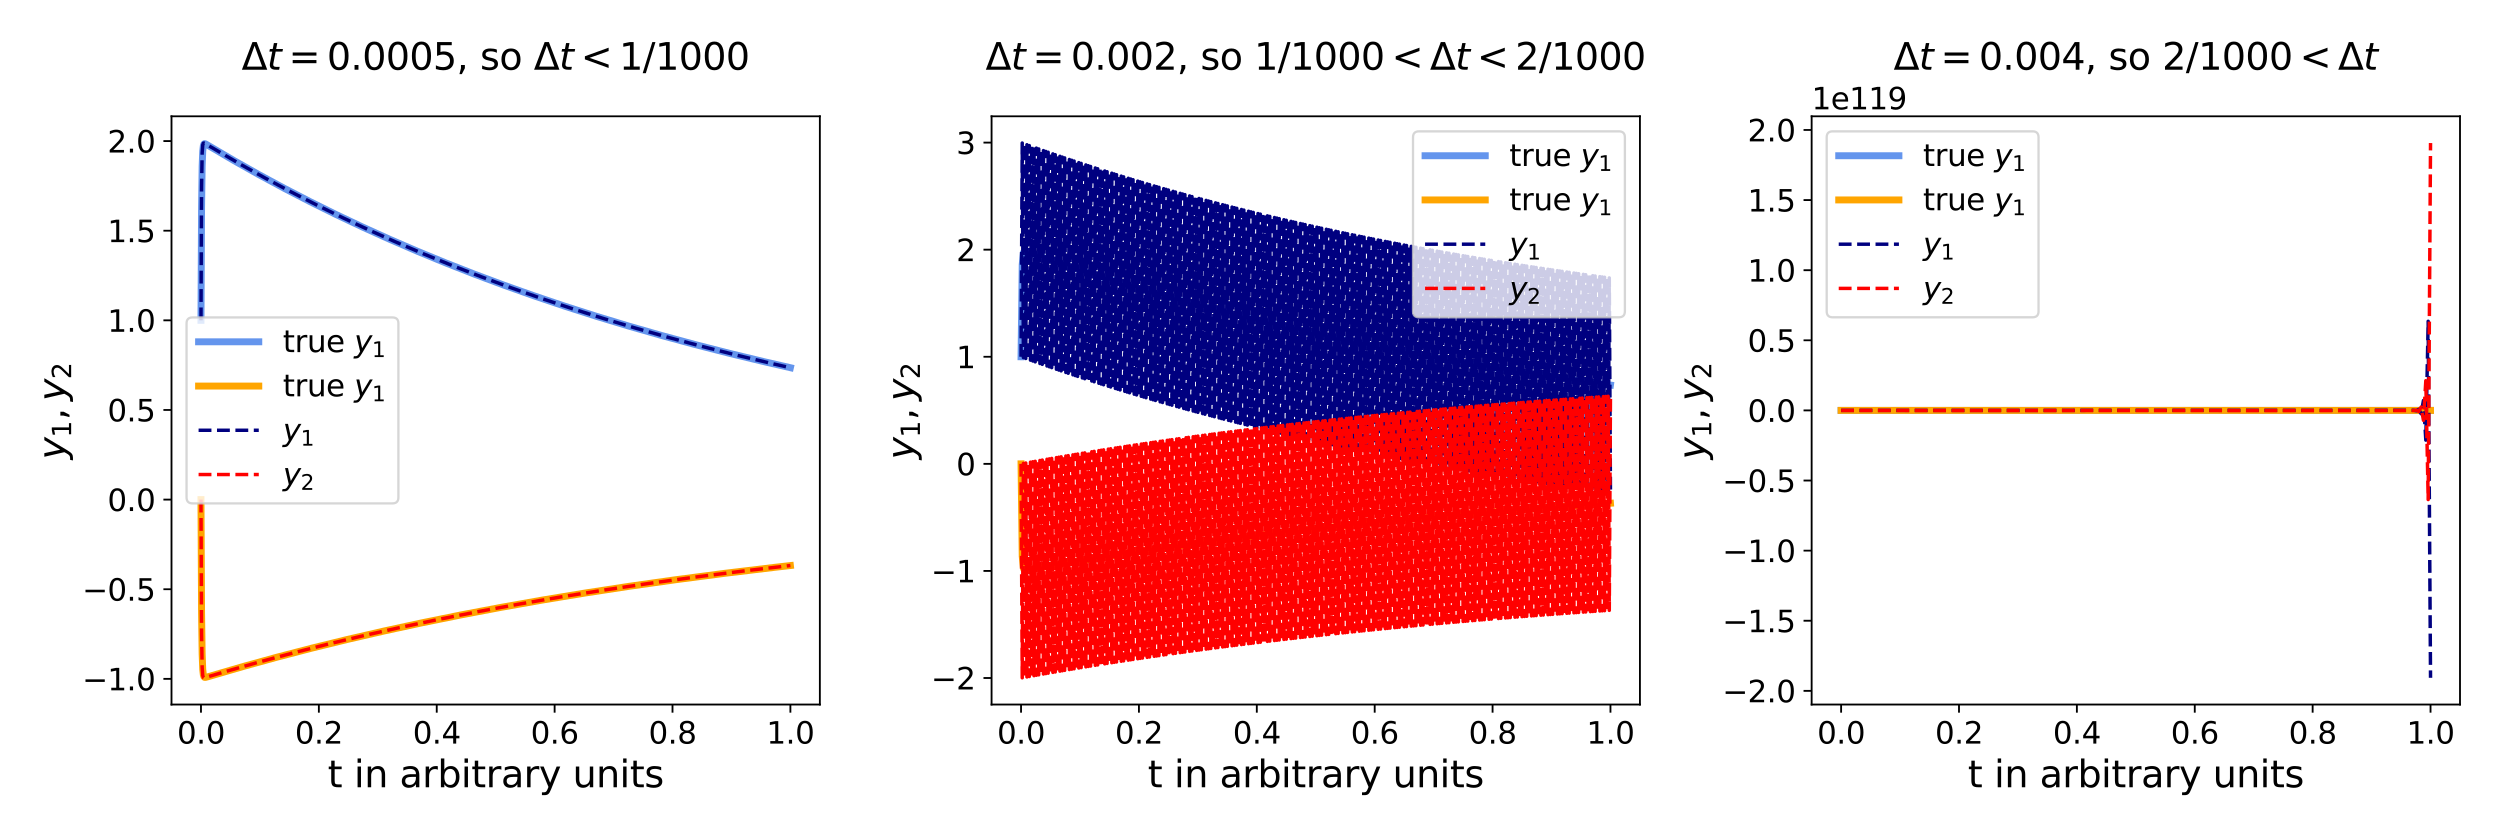 <?xml version="1.0" encoding="utf-8" standalone="no"?>
<!DOCTYPE svg PUBLIC "-//W3C//DTD SVG 1.1//EN"
  "http://www.w3.org/Graphics/SVG/1.1/DTD/svg11.dtd">
<svg xmlns:xlink="http://www.w3.org/1999/xlink" width="1080pt" height="360pt" viewBox="0 0 1080 360" xmlns="http://www.w3.org/2000/svg" version="1.1">
 <defs>
  <style type="text/css">*{stroke-linejoin: round; stroke-linecap: butt}</style>
 </defs>
 <g id="figure_1">
  <g id="patch_1">
   <path d="M 0 360 
L 1080 360 
L 1080 0 
L 0 0 
z
" style="fill: #ffffff"/>
  </g>
  <g id="axes_1">
   <g id="patch_2">
    <path d="M 74.09 304.36 
L 354.18 304.36 
L 354.18 50.24 
L 74.09 50.24 
z
" style="fill: #ffffff"/>
   </g>
   <g id="matplotlib.axis_1">
    <g id="xtick_1">
     <g id="line2d_1">
      <defs>
       <path id="m648dd08215" d="M 0 0 
L 0 3.5 
" style="stroke: #000000; stroke-width: 0.8"/>
      </defs>
      <g>
       <use xlink:href="#m648dd08215" x="86.821" y="304.36" style="stroke: #000000; stroke-width: 0.8"/>
      </g>
     </g>
     <g id="text_1">
      <!-- 0.0 -->
      <g transform="translate(76.484 321.238)scale(0.13 -0.13)">
       <defs>
        <path id="DejaVuSans-30" d="M 2034 4250 
Q 1547 4250 1301 3770 
Q 1056 3291 1056 2328 
Q 1056 1369 1301 889 
Q 1547 409 2034 409 
Q 2525 409 2770 889 
Q 3016 1369 3016 2328 
Q 3016 3291 2770 3770 
Q 2525 4250 2034 4250 
z
M 2034 4750 
Q 2819 4750 3233 4129 
Q 3647 3509 3647 2328 
Q 3647 1150 3233 529 
Q 2819 -91 2034 -91 
Q 1250 -91 836 529 
Q 422 1150 422 2328 
Q 422 3509 836 4129 
Q 1250 4750 2034 4750 
z
" transform="scale(0.016)"/>
        <path id="DejaVuSans-2e" d="M 684 794 
L 1344 794 
L 1344 0 
L 684 0 
L 684 794 
z
" transform="scale(0.016)"/>
       </defs>
       <use xlink:href="#DejaVuSans-30"/>
       <use xlink:href="#DejaVuSans-2e" x="63.623"/>
       <use xlink:href="#DejaVuSans-30" x="95.41"/>
      </g>
     </g>
    </g>
    <g id="xtick_2">
     <g id="line2d_2">
      <g>
       <use xlink:href="#m648dd08215" x="137.747" y="304.36" style="stroke: #000000; stroke-width: 0.8"/>
      </g>
     </g>
     <g id="text_2">
      <!-- 0.2 -->
      <g transform="translate(127.41 321.238)scale(0.13 -0.13)">
       <defs>
        <path id="DejaVuSans-32" d="M 1228 531 
L 3431 531 
L 3431 0 
L 469 0 
L 469 531 
Q 828 903 1448 1529 
Q 2069 2156 2228 2338 
Q 2531 2678 2651 2914 
Q 2772 3150 2772 3378 
Q 2772 3750 2511 3984 
Q 2250 4219 1831 4219 
Q 1534 4219 1204 4116 
Q 875 4013 500 3803 
L 500 4441 
Q 881 4594 1212 4672 
Q 1544 4750 1819 4750 
Q 2544 4750 2975 4387 
Q 3406 4025 3406 3419 
Q 3406 3131 3298 2873 
Q 3191 2616 2906 2266 
Q 2828 2175 2409 1742 
Q 1991 1309 1228 531 
z
" transform="scale(0.016)"/>
       </defs>
       <use xlink:href="#DejaVuSans-30"/>
       <use xlink:href="#DejaVuSans-2e" x="63.623"/>
       <use xlink:href="#DejaVuSans-32" x="95.41"/>
      </g>
     </g>
    </g>
    <g id="xtick_3">
     <g id="line2d_3">
      <g>
       <use xlink:href="#m648dd08215" x="188.672" y="304.36" style="stroke: #000000; stroke-width: 0.8"/>
      </g>
     </g>
     <g id="text_3">
      <!-- 0.4 -->
      <g transform="translate(178.335 321.238)scale(0.13 -0.13)">
       <defs>
        <path id="DejaVuSans-34" d="M 2419 4116 
L 825 1625 
L 2419 1625 
L 2419 4116 
z
M 2253 4666 
L 3047 4666 
L 3047 1625 
L 3713 1625 
L 3713 1100 
L 3047 1100 
L 3047 0 
L 2419 0 
L 2419 1100 
L 313 1100 
L 313 1709 
L 2253 4666 
z
" transform="scale(0.016)"/>
       </defs>
       <use xlink:href="#DejaVuSans-30"/>
       <use xlink:href="#DejaVuSans-2e" x="63.623"/>
       <use xlink:href="#DejaVuSans-34" x="95.41"/>
      </g>
     </g>
    </g>
    <g id="xtick_4">
     <g id="line2d_4">
      <g>
       <use xlink:href="#m648dd08215" x="239.598" y="304.36" style="stroke: #000000; stroke-width: 0.8"/>
      </g>
     </g>
     <g id="text_4">
      <!-- 0.6 -->
      <g transform="translate(229.261 321.238)scale(0.13 -0.13)">
       <defs>
        <path id="DejaVuSans-36" d="M 2113 2584 
Q 1688 2584 1439 2293 
Q 1191 2003 1191 1497 
Q 1191 994 1439 701 
Q 1688 409 2113 409 
Q 2538 409 2786 701 
Q 3034 994 3034 1497 
Q 3034 2003 2786 2293 
Q 2538 2584 2113 2584 
z
M 3366 4563 
L 3366 3988 
Q 3128 4100 2886 4159 
Q 2644 4219 2406 4219 
Q 1781 4219 1451 3797 
Q 1122 3375 1075 2522 
Q 1259 2794 1537 2939 
Q 1816 3084 2150 3084 
Q 2853 3084 3261 2657 
Q 3669 2231 3669 1497 
Q 3669 778 3244 343 
Q 2819 -91 2113 -91 
Q 1303 -91 875 529 
Q 447 1150 447 2328 
Q 447 3434 972 4092 
Q 1497 4750 2381 4750 
Q 2619 4750 2861 4703 
Q 3103 4656 3366 4563 
z
" transform="scale(0.016)"/>
       </defs>
       <use xlink:href="#DejaVuSans-30"/>
       <use xlink:href="#DejaVuSans-2e" x="63.623"/>
       <use xlink:href="#DejaVuSans-36" x="95.41"/>
      </g>
     </g>
    </g>
    <g id="xtick_5">
     <g id="line2d_5">
      <g>
       <use xlink:href="#m648dd08215" x="290.523" y="304.36" style="stroke: #000000; stroke-width: 0.8"/>
      </g>
     </g>
     <g id="text_5">
      <!-- 0.8 -->
      <g transform="translate(280.186 321.238)scale(0.13 -0.13)">
       <defs>
        <path id="DejaVuSans-38" d="M 2034 2216 
Q 1584 2216 1326 1975 
Q 1069 1734 1069 1313 
Q 1069 891 1326 650 
Q 1584 409 2034 409 
Q 2484 409 2743 651 
Q 3003 894 3003 1313 
Q 3003 1734 2745 1975 
Q 2488 2216 2034 2216 
z
M 1403 2484 
Q 997 2584 770 2862 
Q 544 3141 544 3541 
Q 544 4100 942 4425 
Q 1341 4750 2034 4750 
Q 2731 4750 3128 4425 
Q 3525 4100 3525 3541 
Q 3525 3141 3298 2862 
Q 3072 2584 2669 2484 
Q 3125 2378 3379 2068 
Q 3634 1759 3634 1313 
Q 3634 634 3220 271 
Q 2806 -91 2034 -91 
Q 1263 -91 848 271 
Q 434 634 434 1313 
Q 434 1759 690 2068 
Q 947 2378 1403 2484 
z
M 1172 3481 
Q 1172 3119 1398 2916 
Q 1625 2713 2034 2713 
Q 2441 2713 2670 2916 
Q 2900 3119 2900 3481 
Q 2900 3844 2670 4047 
Q 2441 4250 2034 4250 
Q 1625 4250 1398 4047 
Q 1172 3844 1172 3481 
z
" transform="scale(0.016)"/>
       </defs>
       <use xlink:href="#DejaVuSans-30"/>
       <use xlink:href="#DejaVuSans-2e" x="63.623"/>
       <use xlink:href="#DejaVuSans-38" x="95.41"/>
      </g>
     </g>
    </g>
    <g id="xtick_6">
     <g id="line2d_6">
      <g>
       <use xlink:href="#m648dd08215" x="341.449" y="304.36" style="stroke: #000000; stroke-width: 0.8"/>
      </g>
     </g>
     <g id="text_6">
      <!-- 1.0 -->
      <g transform="translate(331.112 321.238)scale(0.13 -0.13)">
       <defs>
        <path id="DejaVuSans-31" d="M 794 531 
L 1825 531 
L 1825 4091 
L 703 3866 
L 703 4441 
L 1819 4666 
L 2450 4666 
L 2450 531 
L 3481 531 
L 3481 0 
L 794 0 
L 794 531 
z
" transform="scale(0.016)"/>
       </defs>
       <use xlink:href="#DejaVuSans-31"/>
       <use xlink:href="#DejaVuSans-2e" x="63.623"/>
       <use xlink:href="#DejaVuSans-30" x="95.41"/>
      </g>
     </g>
    </g>
    <g id="text_7">
     <!-- t in arbitrary units -->
     <g transform="translate(141.569 340.099)scale(0.16 -0.16)">
      <defs>
       <path id="DejaVuSans-74" d="M 1172 4494 
L 1172 3500 
L 2356 3500 
L 2356 3053 
L 1172 3053 
L 1172 1153 
Q 1172 725 1289 603 
Q 1406 481 1766 481 
L 2356 481 
L 2356 0 
L 1766 0 
Q 1100 0 847 248 
Q 594 497 594 1153 
L 594 3053 
L 172 3053 
L 172 3500 
L 594 3500 
L 594 4494 
L 1172 4494 
z
" transform="scale(0.016)"/>
       <path id="DejaVuSans-20" transform="scale(0.016)"/>
       <path id="DejaVuSans-69" d="M 603 3500 
L 1178 3500 
L 1178 0 
L 603 0 
L 603 3500 
z
M 603 4863 
L 1178 4863 
L 1178 4134 
L 603 4134 
L 603 4863 
z
" transform="scale(0.016)"/>
       <path id="DejaVuSans-6e" d="M 3513 2113 
L 3513 0 
L 2938 0 
L 2938 2094 
Q 2938 2591 2744 2837 
Q 2550 3084 2163 3084 
Q 1697 3084 1428 2787 
Q 1159 2491 1159 1978 
L 1159 0 
L 581 0 
L 581 3500 
L 1159 3500 
L 1159 2956 
Q 1366 3272 1645 3428 
Q 1925 3584 2291 3584 
Q 2894 3584 3203 3211 
Q 3513 2838 3513 2113 
z
" transform="scale(0.016)"/>
       <path id="DejaVuSans-61" d="M 2194 1759 
Q 1497 1759 1228 1600 
Q 959 1441 959 1056 
Q 959 750 1161 570 
Q 1363 391 1709 391 
Q 2188 391 2477 730 
Q 2766 1069 2766 1631 
L 2766 1759 
L 2194 1759 
z
M 3341 1997 
L 3341 0 
L 2766 0 
L 2766 531 
Q 2569 213 2275 61 
Q 1981 -91 1556 -91 
Q 1019 -91 701 211 
Q 384 513 384 1019 
Q 384 1609 779 1909 
Q 1175 2209 1959 2209 
L 2766 2209 
L 2766 2266 
Q 2766 2663 2505 2880 
Q 2244 3097 1772 3097 
Q 1472 3097 1187 3025 
Q 903 2953 641 2809 
L 641 3341 
Q 956 3463 1253 3523 
Q 1550 3584 1831 3584 
Q 2591 3584 2966 3190 
Q 3341 2797 3341 1997 
z
" transform="scale(0.016)"/>
       <path id="DejaVuSans-72" d="M 2631 2963 
Q 2534 3019 2420 3045 
Q 2306 3072 2169 3072 
Q 1681 3072 1420 2755 
Q 1159 2438 1159 1844 
L 1159 0 
L 581 0 
L 581 3500 
L 1159 3500 
L 1159 2956 
Q 1341 3275 1631 3429 
Q 1922 3584 2338 3584 
Q 2397 3584 2469 3576 
Q 2541 3569 2628 3553 
L 2631 2963 
z
" transform="scale(0.016)"/>
       <path id="DejaVuSans-62" d="M 3116 1747 
Q 3116 2381 2855 2742 
Q 2594 3103 2138 3103 
Q 1681 3103 1420 2742 
Q 1159 2381 1159 1747 
Q 1159 1113 1420 752 
Q 1681 391 2138 391 
Q 2594 391 2855 752 
Q 3116 1113 3116 1747 
z
M 1159 2969 
Q 1341 3281 1617 3432 
Q 1894 3584 2278 3584 
Q 2916 3584 3314 3078 
Q 3713 2572 3713 1747 
Q 3713 922 3314 415 
Q 2916 -91 2278 -91 
Q 1894 -91 1617 61 
Q 1341 213 1159 525 
L 1159 0 
L 581 0 
L 581 4863 
L 1159 4863 
L 1159 2969 
z
" transform="scale(0.016)"/>
       <path id="DejaVuSans-79" d="M 2059 -325 
Q 1816 -950 1584 -1140 
Q 1353 -1331 966 -1331 
L 506 -1331 
L 506 -850 
L 844 -850 
Q 1081 -850 1212 -737 
Q 1344 -625 1503 -206 
L 1606 56 
L 191 3500 
L 800 3500 
L 1894 763 
L 2988 3500 
L 3597 3500 
L 2059 -325 
z
" transform="scale(0.016)"/>
       <path id="DejaVuSans-75" d="M 544 1381 
L 544 3500 
L 1119 3500 
L 1119 1403 
Q 1119 906 1312 657 
Q 1506 409 1894 409 
Q 2359 409 2629 706 
Q 2900 1003 2900 1516 
L 2900 3500 
L 3475 3500 
L 3475 0 
L 2900 0 
L 2900 538 
Q 2691 219 2414 64 
Q 2138 -91 1772 -91 
Q 1169 -91 856 284 
Q 544 659 544 1381 
z
M 1991 3584 
L 1991 3584 
z
" transform="scale(0.016)"/>
       <path id="DejaVuSans-73" d="M 2834 3397 
L 2834 2853 
Q 2591 2978 2328 3040 
Q 2066 3103 1784 3103 
Q 1356 3103 1142 2972 
Q 928 2841 928 2578 
Q 928 2378 1081 2264 
Q 1234 2150 1697 2047 
L 1894 2003 
Q 2506 1872 2764 1633 
Q 3022 1394 3022 966 
Q 3022 478 2636 193 
Q 2250 -91 1575 -91 
Q 1294 -91 989 -36 
Q 684 19 347 128 
L 347 722 
Q 666 556 975 473 
Q 1284 391 1588 391 
Q 1994 391 2212 530 
Q 2431 669 2431 922 
Q 2431 1156 2273 1281 
Q 2116 1406 1581 1522 
L 1381 1569 
Q 847 1681 609 1914 
Q 372 2147 372 2553 
Q 372 3047 722 3315 
Q 1072 3584 1716 3584 
Q 2034 3584 2315 3537 
Q 2597 3491 2834 3397 
z
" transform="scale(0.016)"/>
      </defs>
      <use xlink:href="#DejaVuSans-74"/>
      <use xlink:href="#DejaVuSans-20" x="39.209"/>
      <use xlink:href="#DejaVuSans-69" x="70.996"/>
      <use xlink:href="#DejaVuSans-6e" x="98.779"/>
      <use xlink:href="#DejaVuSans-20" x="162.158"/>
      <use xlink:href="#DejaVuSans-61" x="193.945"/>
      <use xlink:href="#DejaVuSans-72" x="255.225"/>
      <use xlink:href="#DejaVuSans-62" x="296.338"/>
      <use xlink:href="#DejaVuSans-69" x="359.814"/>
      <use xlink:href="#DejaVuSans-74" x="387.598"/>
      <use xlink:href="#DejaVuSans-72" x="426.807"/>
      <use xlink:href="#DejaVuSans-61" x="467.92"/>
      <use xlink:href="#DejaVuSans-72" x="529.199"/>
      <use xlink:href="#DejaVuSans-79" x="570.312"/>
      <use xlink:href="#DejaVuSans-20" x="629.492"/>
      <use xlink:href="#DejaVuSans-75" x="661.279"/>
      <use xlink:href="#DejaVuSans-6e" x="724.658"/>
      <use xlink:href="#DejaVuSans-69" x="788.037"/>
      <use xlink:href="#DejaVuSans-74" x="815.82"/>
      <use xlink:href="#DejaVuSans-73" x="855.029"/>
     </g>
    </g>
   </g>
   <g id="matplotlib.axis_2">
    <g id="ytick_1">
     <g id="line2d_7">
      <defs>
       <path id="me3b388d1bd" d="M 0 0 
L -3.5 0 
" style="stroke: #000000; stroke-width: 0.8"/>
      </defs>
      <g>
       <use xlink:href="#me3b388d1bd" x="74.09" y="293.271" style="stroke: #000000; stroke-width: 0.8"/>
      </g>
     </g>
     <g id="text_8">
      <!-- −1.0 -->
      <g transform="translate(35.522 298.21)scale(0.13 -0.13)">
       <defs>
        <path id="DejaVuSans-2212" d="M 678 2272 
L 4684 2272 
L 4684 1741 
L 678 1741 
L 678 2272 
z
" transform="scale(0.016)"/>
       </defs>
       <use xlink:href="#DejaVuSans-2212"/>
       <use xlink:href="#DejaVuSans-31" x="83.789"/>
       <use xlink:href="#DejaVuSans-2e" x="147.412"/>
       <use xlink:href="#DejaVuSans-30" x="179.199"/>
      </g>
     </g>
    </g>
    <g id="ytick_2">
     <g id="line2d_8">
      <g>
       <use xlink:href="#me3b388d1bd" x="74.09" y="254.55" style="stroke: #000000; stroke-width: 0.8"/>
      </g>
     </g>
     <g id="text_9">
      <!-- −0.5 -->
      <g transform="translate(35.522 259.489)scale(0.13 -0.13)">
       <defs>
        <path id="DejaVuSans-35" d="M 691 4666 
L 3169 4666 
L 3169 4134 
L 1269 4134 
L 1269 2991 
Q 1406 3038 1543 3061 
Q 1681 3084 1819 3084 
Q 2600 3084 3056 2656 
Q 3513 2228 3513 1497 
Q 3513 744 3044 326 
Q 2575 -91 1722 -91 
Q 1428 -91 1123 -41 
Q 819 9 494 109 
L 494 744 
Q 775 591 1075 516 
Q 1375 441 1709 441 
Q 2250 441 2565 725 
Q 2881 1009 2881 1497 
Q 2881 1984 2565 2268 
Q 2250 2553 1709 2553 
Q 1456 2553 1204 2497 
Q 953 2441 691 2322 
L 691 4666 
z
" transform="scale(0.016)"/>
       </defs>
       <use xlink:href="#DejaVuSans-2212"/>
       <use xlink:href="#DejaVuSans-30" x="83.789"/>
       <use xlink:href="#DejaVuSans-2e" x="147.412"/>
       <use xlink:href="#DejaVuSans-35" x="179.199"/>
      </g>
     </g>
    </g>
    <g id="ytick_3">
     <g id="line2d_9">
      <g>
       <use xlink:href="#me3b388d1bd" x="74.09" y="215.829" style="stroke: #000000; stroke-width: 0.8"/>
      </g>
     </g>
     <g id="text_10">
      <!-- 0.0 -->
      <g transform="translate(46.416 220.768)scale(0.13 -0.13)">
       <use xlink:href="#DejaVuSans-30"/>
       <use xlink:href="#DejaVuSans-2e" x="63.623"/>
       <use xlink:href="#DejaVuSans-30" x="95.41"/>
      </g>
     </g>
    </g>
    <g id="ytick_4">
     <g id="line2d_10">
      <g>
       <use xlink:href="#me3b388d1bd" x="74.09" y="177.108" style="stroke: #000000; stroke-width: 0.8"/>
      </g>
     </g>
     <g id="text_11">
      <!-- 0.5 -->
      <g transform="translate(46.416 182.047)scale(0.13 -0.13)">
       <use xlink:href="#DejaVuSans-30"/>
       <use xlink:href="#DejaVuSans-2e" x="63.623"/>
       <use xlink:href="#DejaVuSans-35" x="95.41"/>
      </g>
     </g>
    </g>
    <g id="ytick_5">
     <g id="line2d_11">
      <g>
       <use xlink:href="#me3b388d1bd" x="74.09" y="138.386" style="stroke: #000000; stroke-width: 0.8"/>
      </g>
     </g>
     <g id="text_12">
      <!-- 1.0 -->
      <g transform="translate(46.416 143.325)scale(0.13 -0.13)">
       <use xlink:href="#DejaVuSans-31"/>
       <use xlink:href="#DejaVuSans-2e" x="63.623"/>
       <use xlink:href="#DejaVuSans-30" x="95.41"/>
      </g>
     </g>
    </g>
    <g id="ytick_6">
     <g id="line2d_12">
      <g>
       <use xlink:href="#me3b388d1bd" x="74.09" y="99.665" style="stroke: #000000; stroke-width: 0.8"/>
      </g>
     </g>
     <g id="text_13">
      <!-- 1.5 -->
      <g transform="translate(46.416 104.604)scale(0.13 -0.13)">
       <use xlink:href="#DejaVuSans-31"/>
       <use xlink:href="#DejaVuSans-2e" x="63.623"/>
       <use xlink:href="#DejaVuSans-35" x="95.41"/>
      </g>
     </g>
    </g>
    <g id="ytick_7">
     <g id="line2d_13">
      <g>
       <use xlink:href="#me3b388d1bd" x="74.09" y="60.944" style="stroke: #000000; stroke-width: 0.8"/>
      </g>
     </g>
     <g id="text_14">
      <!-- 2.0 -->
      <g transform="translate(46.416 65.883)scale(0.13 -0.13)">
       <use xlink:href="#DejaVuSans-32"/>
       <use xlink:href="#DejaVuSans-2e" x="63.623"/>
       <use xlink:href="#DejaVuSans-30" x="95.41"/>
      </g>
     </g>
    </g>
    <g id="text_15">
     <!-- $y_1, y_2$ -->
     <g transform="translate(28.162 198.5)rotate(-90)scale(0.16 -0.16)">
      <defs>
       <path id="DejaVuSans-Oblique-79" d="M 1588 -325 
Q 1188 -997 936 -1164 
Q 684 -1331 294 -1331 
L -159 -1331 
L -63 -850 
L 269 -850 
Q 509 -850 678 -719 
Q 847 -588 1056 -206 
L 1234 128 
L 459 3500 
L 1069 3500 
L 1650 819 
L 3256 3500 
L 3859 3500 
L 1588 -325 
z
" transform="scale(0.016)"/>
       <path id="DejaVuSans-2c" d="M 750 794 
L 1409 794 
L 1409 256 
L 897 -744 
L 494 -744 
L 750 256 
L 750 794 
z
" transform="scale(0.016)"/>
      </defs>
      <use xlink:href="#DejaVuSans-Oblique-79" transform="translate(0 0.312)"/>
      <use xlink:href="#DejaVuSans-31" transform="translate(59.18 -16.094)scale(0.7)"/>
      <use xlink:href="#DejaVuSans-2c" transform="translate(106.45 0.312)"/>
      <use xlink:href="#DejaVuSans-Oblique-79" transform="translate(157.72 0.312)"/>
      <use xlink:href="#DejaVuSans-32" transform="translate(216.899 -16.094)scale(0.7)"/>
     </g>
    </g>
   </g>
   <g id="line2d_14">
    <path d="M 86.821 138.386 
L 87.076 89.588 
L 87.331 71.734 
L 87.585 65.264 
L 87.84 62.981 
L 88.094 62.238 
L 88.349 62.063 
L 88.731 62.144 
L 89.877 62.792 
L 101.08 69.379 
L 111.775 75.403 
L 122.724 81.313 
L 133.8 87.039 
L 145.131 92.645 
L 156.589 98.065 
L 168.302 103.359 
L 180.27 108.523 
L 192.492 113.552 
L 204.968 118.443 
L 217.7 123.192 
L 230.686 127.798 
L 243.926 132.259 
L 257.549 136.613 
L 271.426 140.814 
L 285.685 144.9 
L 300.326 148.863 
L 315.349 152.7 
L 330.882 156.435 
L 341.449 158.85 
L 341.449 158.85 
" clip-path="url(#p7dd0a08038)" style="fill: none; stroke: #6495ed; stroke-width: 3; stroke-linecap: square"/>
   </g>
   <g id="line2d_15">
    <path d="M 86.821 215.829 
L 87.076 264.704 
L 87.331 282.636 
L 87.585 289.183 
L 87.84 291.544 
L 88.094 292.363 
L 88.349 292.616 
L 88.731 292.65 
L 89.877 292.347 
L 105.282 287.855 
L 119.796 283.864 
L 134.691 279.999 
L 150.096 276.231 
L 165.883 272.6 
L 182.179 269.081 
L 198.985 265.679 
L 216.299 262.402 
L 234.251 259.232 
L 252.838 256.176 
L 272.063 253.242 
L 292.051 250.418 
L 312.803 247.71 
L 334.446 245.113 
L 341.449 244.318 
L 341.449 244.318 
" clip-path="url(#p7dd0a08038)" style="fill: none; stroke: #ffa500; stroke-width: 3; stroke-linecap: square"/>
   </g>
   <g id="line2d_16">
    <path d="M 86.821 138.386 
L 87.076 80.459 
L 87.331 66.094 
L 87.585 62.618 
L 87.84 61.865 
L 88.094 61.792 
L 88.731 62.104 
L 103.881 70.984 
L 114.703 77.012 
L 125.652 82.856 
L 136.728 88.518 
L 148.059 94.06 
L 159.645 99.478 
L 171.358 104.71 
L 183.325 109.813 
L 195.547 114.783 
L 208.024 119.616 
L 220.755 124.309 
L 233.741 128.861 
L 247.109 133.31 
L 260.732 137.61 
L 274.736 141.797 
L 289.123 145.865 
L 303.891 149.808 
L 319.041 153.623 
L 334.701 157.334 
L 341.449 158.864 
L 341.449 158.864 
" clip-path="url(#p7dd0a08038)" style="fill: none; stroke-dasharray: 5.55,2.4; stroke-dashoffset: 0; stroke: #000080; stroke-width: 1.5"/>
   </g>
   <g id="line2d_17">
    <path d="M 86.821 215.829 
L 87.076 273.833 
L 87.331 288.276 
L 87.585 291.829 
L 87.84 292.659 
L 88.094 292.809 
L 88.604 292.726 
L 97.516 290.085 
L 111.902 286.005 
L 126.671 282.05 
L 141.821 278.223 
L 157.353 274.53 
L 173.395 270.945 
L 189.945 267.476 
L 207.005 264.128 
L 224.575 260.907 
L 242.781 257.796 
L 261.623 254.801 
L 281.229 251.912 
L 301.599 249.138 
L 322.734 246.484 
L 341.449 244.311 
L 341.449 244.311 
" clip-path="url(#p7dd0a08038)" style="fill: none; stroke-dasharray: 5.55,2.4; stroke-dashoffset: 0; stroke: #ff0000; stroke-width: 1.5"/>
   </g>
   <g id="patch_3">
    <path d="M 74.09 304.36 
L 74.09 50.24 
" style="fill: none; stroke: #000000; stroke-width: 0.8; stroke-linejoin: miter; stroke-linecap: square"/>
   </g>
   <g id="patch_4">
    <path d="M 354.18 304.36 
L 354.18 50.24 
" style="fill: none; stroke: #000000; stroke-width: 0.8; stroke-linejoin: miter; stroke-linecap: square"/>
   </g>
   <g id="patch_5">
    <path d="M 74.09 304.36 
L 354.18 304.36 
" style="fill: none; stroke: #000000; stroke-width: 0.8; stroke-linejoin: miter; stroke-linecap: square"/>
   </g>
   <g id="patch_6">
    <path d="M 74.09 50.24 
L 354.18 50.24 
" style="fill: none; stroke: #000000; stroke-width: 0.8; stroke-linejoin: miter; stroke-linecap: square"/>
   </g>
   <g id="text_16">
    <!-- $\Delta t = $0.0005, so $\Delta t &lt; 1/1000$ -->
    <g transform="translate(104.375 30.24)scale(0.16 -0.16)">
     <defs>
      <path id="DejaVuSans-394" d="M 2188 4044 
L 906 525 
L 3472 525 
L 2188 4044 
z
M 50 0 
L 1831 4666 
L 2547 4666 
L 4325 0 
L 50 0 
z
" transform="scale(0.016)"/>
      <path id="DejaVuSans-Oblique-74" d="M 2706 3500 
L 2619 3053 
L 1472 3053 
L 1100 1153 
Q 1081 1047 1072 975 
Q 1063 903 1063 863 
Q 1063 663 1183 572 
Q 1303 481 1569 481 
L 2150 481 
L 2053 0 
L 1503 0 
Q 991 0 739 200 
Q 488 400 488 806 
Q 488 878 497 964 
Q 506 1050 525 1153 
L 897 3053 
L 409 3053 
L 500 3500 
L 978 3500 
L 1172 4494 
L 1747 4494 
L 1556 3500 
L 2706 3500 
z
" transform="scale(0.016)"/>
      <path id="DejaVuSans-3d" d="M 678 2906 
L 4684 2906 
L 4684 2381 
L 678 2381 
L 678 2906 
z
M 678 1631 
L 4684 1631 
L 4684 1100 
L 678 1100 
L 678 1631 
z
" transform="scale(0.016)"/>
      <path id="DejaVuSans-6f" d="M 1959 3097 
Q 1497 3097 1228 2736 
Q 959 2375 959 1747 
Q 959 1119 1226 758 
Q 1494 397 1959 397 
Q 2419 397 2687 759 
Q 2956 1122 2956 1747 
Q 2956 2369 2687 2733 
Q 2419 3097 1959 3097 
z
M 1959 3584 
Q 2709 3584 3137 3096 
Q 3566 2609 3566 1747 
Q 3566 888 3137 398 
Q 2709 -91 1959 -91 
Q 1206 -91 779 398 
Q 353 888 353 1747 
Q 353 2609 779 3096 
Q 1206 3584 1959 3584 
z
" transform="scale(0.016)"/>
      <path id="DejaVuSans-3c" d="M 4684 3150 
L 1459 2003 
L 4684 863 
L 4684 294 
L 678 1747 
L 678 2266 
L 4684 3719 
L 4684 3150 
z
" transform="scale(0.016)"/>
      <path id="DejaVuSans-2f" d="M 1625 4666 
L 2156 4666 
L 531 -594 
L 0 -594 
L 1625 4666 
z
" transform="scale(0.016)"/>
     </defs>
     <use xlink:href="#DejaVuSans-394" transform="translate(0 0.781)"/>
     <use xlink:href="#DejaVuSans-Oblique-74" transform="translate(68.408 0.781)"/>
     <use xlink:href="#DejaVuSans-3d" transform="translate(127.1 0.781)"/>
     <use xlink:href="#DejaVuSans-30" transform="translate(230.371 0.781)"/>
     <use xlink:href="#DejaVuSans-2e" transform="translate(293.994 0.781)"/>
     <use xlink:href="#DejaVuSans-30" transform="translate(325.781 0.781)"/>
     <use xlink:href="#DejaVuSans-30" transform="translate(389.404 0.781)"/>
     <use xlink:href="#DejaVuSans-30" transform="translate(453.027 0.781)"/>
     <use xlink:href="#DejaVuSans-35" transform="translate(516.65 0.781)"/>
     <use xlink:href="#DejaVuSans-2c" transform="translate(580.273 0.781)"/>
     <use xlink:href="#DejaVuSans-20" transform="translate(612.061 0.781)"/>
     <use xlink:href="#DejaVuSans-73" transform="translate(643.848 0.781)"/>
     <use xlink:href="#DejaVuSans-6f" transform="translate(695.947 0.781)"/>
     <use xlink:href="#DejaVuSans-20" transform="translate(757.129 0.781)"/>
     <use xlink:href="#DejaVuSans-394" transform="translate(788.916 0.781)"/>
     <use xlink:href="#DejaVuSans-Oblique-74" transform="translate(857.324 0.781)"/>
     <use xlink:href="#DejaVuSans-3c" transform="translate(916.016 0.781)"/>
     <use xlink:href="#DejaVuSans-31" transform="translate(1019.287 0.781)"/>
     <use xlink:href="#DejaVuSans-2f" transform="translate(1082.91 0.781)"/>
     <use xlink:href="#DejaVuSans-31" transform="translate(1116.602 0.781)"/>
     <use xlink:href="#DejaVuSans-30" transform="translate(1180.225 0.781)"/>
     <use xlink:href="#DejaVuSans-30" transform="translate(1243.848 0.781)"/>
     <use xlink:href="#DejaVuSans-30" transform="translate(1307.471 0.781)"/>
    </g>
   </g>
   <g id="legend_1">
    <g id="patch_7">
     <path d="M 83.19 217.466 
L 169.51 217.466 
Q 172.11 217.466 172.11 214.866 
L 172.11 139.734 
Q 172.11 137.134 169.51 137.134 
L 83.19 137.134 
Q 80.59 137.134 80.59 139.734 
L 80.59 214.866 
Q 80.59 217.466 83.19 217.466 
z
" style="fill: #ffffff; opacity: 0.8; stroke: #cccccc; stroke-linejoin: miter"/>
    </g>
    <g id="line2d_18">
     <path d="M 85.79 147.662 
L 98.79 147.662 
L 111.79 147.662 
" style="fill: none; stroke: #6495ed; stroke-width: 3; stroke-linecap: square"/>
    </g>
    <g id="text_17">
     <!-- true $y_1$ -->
     <g transform="translate(122.19 152.212)scale(0.13 -0.13)">
      <defs>
       <path id="DejaVuSans-65" d="M 3597 1894 
L 3597 1613 
L 953 1613 
Q 991 1019 1311 708 
Q 1631 397 2203 397 
Q 2534 397 2845 478 
Q 3156 559 3463 722 
L 3463 178 
Q 3153 47 2828 -22 
Q 2503 -91 2169 -91 
Q 1331 -91 842 396 
Q 353 884 353 1716 
Q 353 2575 817 3079 
Q 1281 3584 2069 3584 
Q 2775 3584 3186 3129 
Q 3597 2675 3597 1894 
z
M 3022 2063 
Q 3016 2534 2758 2815 
Q 2500 3097 2075 3097 
Q 1594 3097 1305 2825 
Q 1016 2553 972 2059 
L 3022 2063 
z
" transform="scale(0.016)"/>
      </defs>
      <use xlink:href="#DejaVuSans-74" transform="translate(0 0.781)"/>
      <use xlink:href="#DejaVuSans-72" transform="translate(39.209 0.781)"/>
      <use xlink:href="#DejaVuSans-75" transform="translate(80.322 0.781)"/>
      <use xlink:href="#DejaVuSans-65" transform="translate(143.701 0.781)"/>
      <use xlink:href="#DejaVuSans-20" transform="translate(205.225 0.781)"/>
      <use xlink:href="#DejaVuSans-Oblique-79" transform="translate(237.012 0.781)"/>
      <use xlink:href="#DejaVuSans-31" transform="translate(296.191 -15.625)scale(0.7)"/>
     </g>
    </g>
    <g id="line2d_19">
     <path d="M 85.79 166.77 
L 98.79 166.77 
L 111.79 166.77 
" style="fill: none; stroke: #ffa500; stroke-width: 3; stroke-linecap: square"/>
    </g>
    <g id="text_18">
     <!-- true $y_1$ -->
     <g transform="translate(122.19 171.32)scale(0.13 -0.13)">
      <use xlink:href="#DejaVuSans-74" transform="translate(0 0.781)"/>
      <use xlink:href="#DejaVuSans-72" transform="translate(39.209 0.781)"/>
      <use xlink:href="#DejaVuSans-75" transform="translate(80.322 0.781)"/>
      <use xlink:href="#DejaVuSans-65" transform="translate(143.701 0.781)"/>
      <use xlink:href="#DejaVuSans-20" transform="translate(205.225 0.781)"/>
      <use xlink:href="#DejaVuSans-Oblique-79" transform="translate(237.012 0.781)"/>
      <use xlink:href="#DejaVuSans-31" transform="translate(296.191 -15.625)scale(0.7)"/>
     </g>
    </g>
    <g id="line2d_20">
     <path d="M 85.79 185.878 
L 98.79 185.878 
L 111.79 185.878 
" style="fill: none; stroke-dasharray: 5.55,2.4; stroke-dashoffset: 0; stroke: #000080; stroke-width: 1.5"/>
    </g>
    <g id="text_19">
     <!-- $y_1$ -->
     <g transform="translate(122.19 190.428)scale(0.13 -0.13)">
      <use xlink:href="#DejaVuSans-Oblique-79" transform="translate(0 0.312)"/>
      <use xlink:href="#DejaVuSans-31" transform="translate(59.18 -16.094)scale(0.7)"/>
     </g>
    </g>
    <g id="line2d_21">
     <path d="M 85.79 204.986 
L 98.79 204.986 
L 111.79 204.986 
" style="fill: none; stroke-dasharray: 5.55,2.4; stroke-dashoffset: 0; stroke: #ff0000; stroke-width: 1.5"/>
    </g>
    <g id="text_20">
     <!-- $y_2$ -->
     <g transform="translate(122.19 209.536)scale(0.13 -0.13)">
      <use xlink:href="#DejaVuSans-Oblique-79" transform="translate(0 0.312)"/>
      <use xlink:href="#DejaVuSans-32" transform="translate(59.18 -16.094)scale(0.7)"/>
     </g>
    </g>
   </g>
  </g>
  <g id="axes_2">
   <g id="patch_8">
    <path d="M 428.36 304.36 
L 708.45 304.36 
L 708.45 50.24 
L 428.36 50.24 
z
" style="fill: #ffffff"/>
   </g>
   <g id="matplotlib.axis_3">
    <g id="xtick_7">
     <g id="line2d_22">
      <g>
       <use xlink:href="#m648dd08215" x="441.091" y="304.36" style="stroke: #000000; stroke-width: 0.8"/>
      </g>
     </g>
     <g id="text_21">
      <!-- 0.0 -->
      <g transform="translate(430.754 321.238)scale(0.13 -0.13)">
       <use xlink:href="#DejaVuSans-30"/>
       <use xlink:href="#DejaVuSans-2e" x="63.623"/>
       <use xlink:href="#DejaVuSans-30" x="95.41"/>
      </g>
     </g>
    </g>
    <g id="xtick_8">
     <g id="line2d_23">
      <g>
       <use xlink:href="#m648dd08215" x="492.017" y="304.36" style="stroke: #000000; stroke-width: 0.8"/>
      </g>
     </g>
     <g id="text_22">
      <!-- 0.2 -->
      <g transform="translate(481.68 321.238)scale(0.13 -0.13)">
       <use xlink:href="#DejaVuSans-30"/>
       <use xlink:href="#DejaVuSans-2e" x="63.623"/>
       <use xlink:href="#DejaVuSans-32" x="95.41"/>
      </g>
     </g>
    </g>
    <g id="xtick_9">
     <g id="line2d_24">
      <g>
       <use xlink:href="#m648dd08215" x="542.942" y="304.36" style="stroke: #000000; stroke-width: 0.8"/>
      </g>
     </g>
     <g id="text_23">
      <!-- 0.4 -->
      <g transform="translate(532.605 321.238)scale(0.13 -0.13)">
       <use xlink:href="#DejaVuSans-30"/>
       <use xlink:href="#DejaVuSans-2e" x="63.623"/>
       <use xlink:href="#DejaVuSans-34" x="95.41"/>
      </g>
     </g>
    </g>
    <g id="xtick_10">
     <g id="line2d_25">
      <g>
       <use xlink:href="#m648dd08215" x="593.868" y="304.36" style="stroke: #000000; stroke-width: 0.8"/>
      </g>
     </g>
     <g id="text_24">
      <!-- 0.6 -->
      <g transform="translate(583.531 321.238)scale(0.13 -0.13)">
       <use xlink:href="#DejaVuSans-30"/>
       <use xlink:href="#DejaVuSans-2e" x="63.623"/>
       <use xlink:href="#DejaVuSans-36" x="95.41"/>
      </g>
     </g>
    </g>
    <g id="xtick_11">
     <g id="line2d_26">
      <g>
       <use xlink:href="#m648dd08215" x="644.793" y="304.36" style="stroke: #000000; stroke-width: 0.8"/>
      </g>
     </g>
     <g id="text_25">
      <!-- 0.8 -->
      <g transform="translate(634.456 321.238)scale(0.13 -0.13)">
       <use xlink:href="#DejaVuSans-30"/>
       <use xlink:href="#DejaVuSans-2e" x="63.623"/>
       <use xlink:href="#DejaVuSans-38" x="95.41"/>
      </g>
     </g>
    </g>
    <g id="xtick_12">
     <g id="line2d_27">
      <g>
       <use xlink:href="#m648dd08215" x="695.719" y="304.36" style="stroke: #000000; stroke-width: 0.8"/>
      </g>
     </g>
     <g id="text_26">
      <!-- 1.0 -->
      <g transform="translate(685.382 321.238)scale(0.13 -0.13)">
       <use xlink:href="#DejaVuSans-31"/>
       <use xlink:href="#DejaVuSans-2e" x="63.623"/>
       <use xlink:href="#DejaVuSans-30" x="95.41"/>
      </g>
     </g>
    </g>
    <g id="text_27">
     <!-- t in arbitrary units -->
     <g transform="translate(495.839 340.099)scale(0.16 -0.16)">
      <use xlink:href="#DejaVuSans-74"/>
      <use xlink:href="#DejaVuSans-20" x="39.209"/>
      <use xlink:href="#DejaVuSans-69" x="70.996"/>
      <use xlink:href="#DejaVuSans-6e" x="98.779"/>
      <use xlink:href="#DejaVuSans-20" x="162.158"/>
      <use xlink:href="#DejaVuSans-61" x="193.945"/>
      <use xlink:href="#DejaVuSans-72" x="255.225"/>
      <use xlink:href="#DejaVuSans-62" x="296.338"/>
      <use xlink:href="#DejaVuSans-69" x="359.814"/>
      <use xlink:href="#DejaVuSans-74" x="387.598"/>
      <use xlink:href="#DejaVuSans-72" x="426.807"/>
      <use xlink:href="#DejaVuSans-61" x="467.92"/>
      <use xlink:href="#DejaVuSans-72" x="529.199"/>
      <use xlink:href="#DejaVuSans-79" x="570.312"/>
      <use xlink:href="#DejaVuSans-20" x="629.492"/>
      <use xlink:href="#DejaVuSans-75" x="661.279"/>
      <use xlink:href="#DejaVuSans-6e" x="724.658"/>
      <use xlink:href="#DejaVuSans-69" x="788.037"/>
      <use xlink:href="#DejaVuSans-74" x="815.82"/>
      <use xlink:href="#DejaVuSans-73" x="855.029"/>
     </g>
    </g>
   </g>
   <g id="matplotlib.axis_4">
    <g id="ytick_8">
     <g id="line2d_28">
      <g>
       <use xlink:href="#me3b388d1bd" x="428.36" y="292.902" style="stroke: #000000; stroke-width: 0.8"/>
      </g>
     </g>
     <g id="text_28">
      <!-- −2 -->
      <g transform="translate(402.195 297.841)scale(0.13 -0.13)">
       <use xlink:href="#DejaVuSans-2212"/>
       <use xlink:href="#DejaVuSans-32" x="83.789"/>
      </g>
     </g>
    </g>
    <g id="ytick_9">
     <g id="line2d_29">
      <g>
       <use xlink:href="#me3b388d1bd" x="428.36" y="246.642" style="stroke: #000000; stroke-width: 0.8"/>
      </g>
     </g>
     <g id="text_29">
      <!-- −1 -->
      <g transform="translate(402.195 251.581)scale(0.13 -0.13)">
       <use xlink:href="#DejaVuSans-2212"/>
       <use xlink:href="#DejaVuSans-31" x="83.789"/>
      </g>
     </g>
    </g>
    <g id="ytick_10">
     <g id="line2d_30">
      <g>
       <use xlink:href="#me3b388d1bd" x="428.36" y="200.383" style="stroke: #000000; stroke-width: 0.8"/>
      </g>
     </g>
     <g id="text_30">
      <!-- 0 -->
      <g transform="translate(413.089 205.322)scale(0.13 -0.13)">
       <use xlink:href="#DejaVuSans-30"/>
      </g>
     </g>
    </g>
    <g id="ytick_11">
     <g id="line2d_31">
      <g>
       <use xlink:href="#me3b388d1bd" x="428.36" y="154.124" style="stroke: #000000; stroke-width: 0.8"/>
      </g>
     </g>
     <g id="text_31">
      <!-- 1 -->
      <g transform="translate(413.089 159.063)scale(0.13 -0.13)">
       <use xlink:href="#DejaVuSans-31"/>
      </g>
     </g>
    </g>
    <g id="ytick_12">
     <g id="line2d_32">
      <g>
       <use xlink:href="#me3b388d1bd" x="428.36" y="107.865" style="stroke: #000000; stroke-width: 0.8"/>
      </g>
     </g>
     <g id="text_32">
      <!-- 2 -->
      <g transform="translate(413.089 112.804)scale(0.13 -0.13)">
       <use xlink:href="#DejaVuSans-32"/>
      </g>
     </g>
    </g>
    <g id="ytick_13">
     <g id="line2d_33">
      <g>
       <use xlink:href="#me3b388d1bd" x="428.36" y="61.606" style="stroke: #000000; stroke-width: 0.8"/>
      </g>
     </g>
     <g id="text_33">
      <!-- 3 -->
      <g transform="translate(413.089 66.545)scale(0.13 -0.13)">
       <defs>
        <path id="DejaVuSans-33" d="M 2597 2516 
Q 3050 2419 3304 2112 
Q 3559 1806 3559 1356 
Q 3559 666 3084 287 
Q 2609 -91 1734 -91 
Q 1441 -91 1130 -33 
Q 819 25 488 141 
L 488 750 
Q 750 597 1062 519 
Q 1375 441 1716 441 
Q 2309 441 2620 675 
Q 2931 909 2931 1356 
Q 2931 1769 2642 2001 
Q 2353 2234 1838 2234 
L 1294 2234 
L 1294 2753 
L 1863 2753 
Q 2328 2753 2575 2939 
Q 2822 3125 2822 3475 
Q 2822 3834 2567 4026 
Q 2313 4219 1838 4219 
Q 1578 4219 1281 4162 
Q 984 4106 628 3988 
L 628 4550 
Q 988 4650 1302 4700 
Q 1616 4750 1894 4750 
Q 2613 4750 3031 4423 
Q 3450 4097 3450 3541 
Q 3450 3153 3228 2886 
Q 3006 2619 2597 2516 
z
" transform="scale(0.016)"/>
       </defs>
       <use xlink:href="#DejaVuSans-33"/>
      </g>
     </g>
    </g>
    <g id="text_34">
     <!-- $y_1, y_2$ -->
     <g transform="translate(394.835 198.5)rotate(-90)scale(0.16 -0.16)">
      <use xlink:href="#DejaVuSans-Oblique-79" transform="translate(0 0.312)"/>
      <use xlink:href="#DejaVuSans-31" transform="translate(59.18 -16.094)scale(0.7)"/>
      <use xlink:href="#DejaVuSans-2c" transform="translate(106.45 0.312)"/>
      <use xlink:href="#DejaVuSans-Oblique-79" transform="translate(157.72 0.312)"/>
      <use xlink:href="#DejaVuSans-32" transform="translate(216.899 -16.094)scale(0.7)"/>
     </g>
    </g>
   </g>
   <g id="line2d_34">
    <path d="M 441.091 154.124 
L 441.601 114.31 
L 442.11 109.082 
L 442.619 108.533 
L 443.638 108.788 
L 459.425 114.292 
L 472.665 118.655 
L 486.415 122.951 
L 500.674 127.168 
L 514.933 131.155 
L 529.702 135.056 
L 544.979 138.861 
L 560.766 142.559 
L 577.062 146.144 
L 593.868 149.608 
L 611.182 152.946 
L 629.006 156.153 
L 647.339 159.226 
L 666.182 162.161 
L 686.043 165.029 
L 695.719 166.348 
L 695.719 166.348 
" clip-path="url(#p951a3d883c)" style="fill: none; stroke: #6495ed; stroke-width: 3; stroke-linecap: square"/>
   </g>
   <g id="line2d_35">
    <path d="M 441.091 200.383 
L 441.601 240.29 
L 442.11 245.611 
L 442.619 246.251 
L 443.638 246.18 
L 467.573 242.073 
L 486.415 239.1 
L 506.276 236.194 
L 526.646 233.441 
L 548.035 230.778 
L 570.442 228.217 
L 593.868 225.771 
L 618.312 223.447 
L 643.775 221.252 
L 670.765 219.153 
L 695.719 217.401 
L 695.719 217.401 
" clip-path="url(#p951a3d883c)" style="fill: none; stroke: #ffa500; stroke-width: 3; stroke-linecap: square"/>
   </g>
   <g id="line2d_36">
    <path d="M 441.091 154.124 
L 441.601 61.791 
L 442.11 154.494 
L 442.619 62.16 
L 443.128 154.862 
L 443.638 62.527 
L 444.147 155.229 
L 444.656 62.893 
L 445.165 155.594 
L 445.675 63.258 
L 446.184 155.958 
L 446.693 63.621 
L 447.202 156.32 
L 447.712 63.983 
L 448.221 156.681 
L 448.73 64.343 
L 449.239 157.041 
L 449.749 64.702 
L 450.258 157.399 
L 450.767 65.059 
L 451.276 157.755 
L 451.786 65.415 
L 452.295 158.111 
L 452.804 65.769 
L 453.313 158.464 
L 453.823 66.122 
L 454.332 158.817 
L 454.841 66.474 
L 455.35 159.168 
L 455.86 66.824 
L 456.369 159.517 
L 456.878 67.173 
L 457.388 159.865 
L 457.897 67.521 
L 458.406 160.212 
L 458.915 67.867 
L 459.425 160.558 
L 459.934 68.211 
L 460.443 160.902 
L 460.952 68.555 
L 461.462 161.244 
L 461.971 68.897 
L 462.48 161.585 
L 462.989 69.237 
L 463.499 161.925 
L 464.008 69.576 
L 464.517 162.264 
L 465.026 69.914 
L 465.536 162.601 
L 466.045 70.251 
L 466.554 162.937 
L 467.063 70.586 
L 467.573 163.271 
L 468.082 70.92 
L 468.591 163.604 
L 469.1 71.252 
L 469.61 163.936 
L 470.119 71.583 
L 470.628 164.267 
L 471.137 71.913 
L 471.647 164.596 
L 472.156 72.242 
L 472.665 164.924 
L 473.174 72.569 
L 473.684 165.25 
L 474.193 72.895 
L 474.702 165.576 
L 475.211 73.219 
L 475.721 165.9 
L 476.23 73.543 
L 476.739 166.222 
L 477.248 73.865 
L 477.758 166.544 
L 478.267 74.185 
L 478.776 166.864 
L 479.285 74.505 
L 479.795 167.182 
L 480.304 74.823 
L 480.813 167.5 
L 481.322 75.14 
L 481.832 167.816 
L 482.341 75.456 
L 482.85 168.131 
L 483.359 75.77 
L 483.869 168.445 
L 484.378 76.083 
L 484.887 168.757 
L 485.397 76.395 
L 485.906 169.069 
L 486.415 76.705 
L 486.924 169.379 
L 487.434 77.015 
L 487.943 169.687 
L 488.452 77.323 
L 488.961 169.995 
L 489.471 77.63 
L 489.98 170.301 
L 490.489 77.936 
L 490.998 170.606 
L 491.508 78.24 
L 492.017 170.91 
L 492.526 78.543 
L 493.035 171.213 
L 493.545 78.845 
L 494.054 171.514 
L 494.563 79.146 
L 495.072 171.814 
L 495.582 79.446 
L 496.091 172.113 
L 496.6 79.744 
L 497.109 172.411 
L 497.619 80.041 
L 498.128 172.708 
L 498.637 80.337 
L 499.146 173.003 
L 499.656 80.632 
L 500.165 173.297 
L 500.674 80.926 
L 501.183 173.591 
L 501.693 81.218 
L 502.202 173.882 
L 502.711 81.51 
L 503.22 174.173 
L 503.73 81.8 
L 504.239 174.463 
L 504.748 82.089 
L 505.257 174.751 
L 505.767 82.377 
L 506.276 175.039 
L 506.785 82.663 
L 507.294 175.325 
L 507.804 82.949 
L 508.313 175.61 
L 508.822 83.233 
L 509.331 175.893 
L 509.841 83.517 
L 510.35 176.176 
L 510.859 83.799 
L 511.368 176.458 
L 511.878 84.08 
L 512.387 176.738 
L 512.896 84.36 
L 513.406 177.018 
L 513.915 84.639 
L 514.424 177.296 
L 514.933 84.916 
L 515.443 177.573 
L 515.952 85.193 
L 516.461 177.849 
L 516.97 85.468 
L 517.48 178.124 
L 517.989 85.743 
L 518.498 178.398 
L 519.007 86.016 
L 519.517 178.67 
L 520.026 86.288 
L 520.535 178.942 
L 521.044 86.559 
L 521.554 179.212 
L 522.063 86.829 
L 522.572 179.482 
L 523.081 87.098 
L 523.591 179.75 
L 524.1 87.366 
L 524.609 180.018 
L 525.118 87.633 
L 525.628 180.284 
L 526.137 87.898 
L 526.646 180.549 
L 527.155 88.163 
L 527.665 180.813 
L 528.174 88.426 
L 528.683 181.076 
L 529.192 88.689 
L 529.702 181.338 
L 530.211 88.95 
L 530.72 181.599 
L 531.229 89.211 
L 531.739 181.859 
L 532.248 89.47 
L 532.757 182.118 
L 533.266 89.729 
L 533.776 182.376 
L 534.285 89.986 
L 534.794 182.633 
L 535.303 90.242 
L 535.813 182.888 
L 536.322 90.498 
L 536.831 183.143 
L 537.34 90.752 
L 537.85 183.397 
L 538.359 91.005 
L 538.868 183.65 
L 539.377 91.257 
L 539.887 183.901 
L 540.396 91.508 
L 540.905 184.152 
L 541.415 91.759 
L 541.924 184.402 
L 542.433 92.008 
L 542.942 184.65 
L 543.452 92.256 
L 543.961 184.898 
L 544.47 92.503 
L 544.979 185.145 
L 545.489 92.75 
L 545.998 185.391 
L 546.507 92.995 
L 547.016 185.635 
L 547.526 93.239 
L 548.035 185.879 
L 548.544 93.482 
L 549.053 186.122 
L 549.563 93.725 
L 550.072 186.364 
L 550.581 93.966 
L 551.09 186.605 
L 551.6 94.206 
L 552.109 186.845 
L 552.618 94.446 
L 553.127 187.084 
L 553.637 94.684 
L 554.146 187.322 
L 554.655 94.922 
L 555.164 187.559 
L 555.674 95.158 
L 556.183 187.795 
L 556.692 95.394 
L 557.201 188.03 
L 557.711 95.629 
L 558.22 188.264 
L 558.729 95.863 
L 559.238 188.497 
L 559.748 96.095 
L 560.257 188.73 
L 560.766 96.327 
L 561.275 188.961 
L 561.785 96.558 
L 562.294 189.192 
L 562.803 96.788 
L 563.312 189.421 
L 563.822 97.017 
L 564.331 189.65 
L 564.84 97.246 
L 565.349 189.878 
L 565.859 97.473 
L 566.368 190.104 
L 566.877 97.699 
L 567.386 190.33 
L 567.896 97.925 
L 568.405 190.555 
L 568.914 98.149 
L 569.424 190.779 
L 569.933 98.373 
L 570.442 191.003 
L 570.951 98.596 
L 571.461 191.225 
L 571.97 98.818 
L 572.479 191.447 
L 572.988 99.039 
L 573.498 191.667 
L 574.007 99.259 
L 574.516 191.887 
L 575.025 99.478 
L 575.535 192.106 
L 576.044 99.696 
L 576.553 192.323 
L 577.062 99.914 
L 577.572 192.541 
L 578.081 100.13 
L 578.59 192.757 
L 579.099 100.346 
L 579.609 192.972 
L 580.118 100.561 
L 580.627 193.187 
L 581.136 100.775 
L 581.646 193.4 
L 582.155 100.988 
L 582.664 193.613 
L 583.173 101.201 
L 583.683 193.825 
L 584.192 101.412 
L 584.701 194.036 
L 585.21 101.623 
L 585.72 194.246 
L 586.229 101.833 
L 586.738 194.455 
L 587.247 102.042 
L 587.757 194.664 
L 588.266 102.25 
L 588.775 194.872 
L 589.284 102.457 
L 589.794 195.079 
L 590.303 102.663 
L 590.812 195.285 
L 591.321 102.869 
L 591.831 195.49 
L 592.34 103.074 
L 592.849 195.694 
L 593.358 103.278 
L 593.868 195.898 
L 594.377 103.481 
L 594.886 196.101 
L 595.395 103.683 
L 595.905 196.303 
L 596.414 103.885 
L 596.923 196.504 
L 597.433 104.086 
L 597.942 196.704 
L 598.451 104.286 
L 598.96 196.904 
L 599.47 104.485 
L 599.979 197.102 
L 600.488 104.683 
L 600.997 197.3 
L 601.507 104.881 
L 602.016 197.498 
L 602.525 105.078 
L 603.034 197.694 
L 603.544 105.274 
L 604.053 197.89 
L 604.562 105.469 
L 605.071 198.084 
L 605.581 105.663 
L 606.09 198.278 
L 606.599 105.857 
L 607.108 198.472 
L 607.618 106.05 
L 608.127 198.664 
L 608.636 106.242 
L 609.145 198.856 
L 609.655 106.433 
L 610.164 199.047 
L 610.673 106.624 
L 611.182 199.237 
L 611.692 106.814 
L 612.201 199.426 
L 612.71 107.003 
L 613.219 199.615 
L 613.729 107.191 
L 614.238 199.803 
L 614.747 107.378 
L 615.256 199.99 
L 615.766 107.565 
L 616.275 200.177 
L 616.784 107.751 
L 617.293 200.362 
L 617.803 107.937 
L 618.312 200.547 
L 618.821 108.121 
L 619.33 200.731 
L 619.84 108.305 
L 620.349 200.915 
L 620.858 108.488 
L 621.367 201.098 
L 621.877 108.67 
L 622.386 201.28 
L 622.895 108.852 
L 623.404 201.461 
L 623.914 109.033 
L 624.423 201.641 
L 624.932 109.213 
L 625.442 201.821 
L 625.951 109.393 
L 626.46 202 
L 626.969 109.571 
L 627.479 202.179 
L 627.988 109.749 
L 628.497 202.356 
L 629.006 109.927 
L 629.516 202.533 
L 630.025 110.103 
L 630.534 202.71 
L 631.043 110.279 
L 631.553 202.885 
L 632.062 110.454 
L 632.571 203.06 
L 633.08 110.629 
L 633.59 203.234 
L 634.099 110.803 
L 634.608 203.408 
L 635.117 110.976 
L 635.627 203.58 
L 636.136 111.148 
L 636.645 203.753 
L 637.154 111.32 
L 637.664 203.924 
L 638.173 111.491 
L 638.682 204.095 
L 639.191 111.661 
L 639.701 204.265 
L 640.21 111.831 
L 640.719 204.434 
L 641.228 112 
L 641.738 204.603 
L 642.247 112.168 
L 642.756 204.771 
L 643.265 112.336 
L 643.775 204.938 
L 644.284 112.503 
L 644.793 205.105 
L 645.302 112.669 
L 645.812 205.271 
L 646.321 112.835 
L 646.83 205.436 
L 647.339 113 
L 647.849 205.601 
L 648.358 113.164 
L 648.867 205.765 
L 649.376 113.328 
L 649.886 205.928 
L 650.395 113.491 
L 650.904 206.091 
L 651.413 113.653 
L 651.923 206.253 
L 652.432 113.815 
L 652.941 206.414 
L 653.451 113.976 
L 653.96 206.575 
L 654.469 114.137 
L 654.978 206.735 
L 655.488 114.296 
L 655.997 206.894 
L 656.506 114.456 
L 657.015 207.053 
L 657.525 114.614 
L 658.034 207.211 
L 658.543 114.772 
L 659.052 207.369 
L 659.562 114.929 
L 660.071 207.526 
L 660.58 115.086 
L 661.089 207.682 
L 661.599 115.242 
L 662.108 207.838 
L 662.617 115.397 
L 663.126 207.993 
L 663.636 115.552 
L 664.145 208.147 
L 664.654 115.706 
L 665.163 208.301 
L 665.673 115.86 
L 666.182 208.454 
L 666.691 116.013 
L 667.2 208.607 
L 667.71 116.165 
L 668.219 208.759 
L 668.728 116.317 
L 669.237 208.91 
L 669.747 116.468 
L 670.256 209.061 
L 670.765 116.618 
L 671.274 209.211 
L 671.784 116.768 
L 672.293 209.361 
L 672.802 116.917 
L 673.311 209.51 
L 673.821 117.066 
L 674.33 209.658 
L 674.839 117.214 
L 675.348 209.806 
L 675.858 117.361 
L 676.367 209.953 
L 676.876 117.508 
L 677.385 210.1 
L 677.895 117.655 
L 678.404 210.246 
L 678.913 117.8 
L 679.422 210.391 
L 679.932 117.946 
L 680.441 210.536 
L 680.95 118.09 
L 681.46 210.681 
L 681.969 118.234 
L 682.478 210.824 
L 682.987 118.378 
L 683.497 210.967 
L 684.006 118.52 
L 684.515 211.11 
L 685.024 118.663 
L 685.534 211.252 
L 686.043 118.804 
L 686.552 211.393 
L 687.061 118.946 
L 687.571 211.534 
L 688.08 119.086 
L 688.589 211.674 
L 689.098 119.226 
L 689.608 211.814 
L 690.117 119.366 
L 690.626 211.953 
L 691.135 119.504 
L 691.645 212.092 
L 692.154 119.643 
L 692.663 212.23 
L 693.172 119.781 
L 693.682 212.368 
L 694.191 119.918 
L 694.7 212.505 
L 695.209 120.055 
L 695.719 212.641 
L 695.719 212.641 
" clip-path="url(#p951a3d883c)" style="fill: none; stroke-dasharray: 5.55,2.4; stroke-dashoffset: 0; stroke: #000080; stroke-width: 1.5"/>
   </g>
   <g id="line2d_37">
    <path d="M 441.091 200.383 
L 441.601 292.809 
L 442.11 200.198 
L 442.619 292.625 
L 443.128 200.014 
L 443.638 292.441 
L 444.147 199.831 
L 444.656 292.258 
L 445.165 199.648 
L 445.675 292.076 
L 446.184 199.466 
L 446.693 291.894 
L 447.202 199.285 
L 447.712 291.713 
L 448.221 199.105 
L 448.73 291.533 
L 449.239 198.925 
L 449.749 291.354 
L 450.258 198.746 
L 450.767 291.175 
L 451.276 198.568 
L 451.786 290.997 
L 452.295 198.39 
L 452.804 290.82 
L 453.313 198.213 
L 453.823 290.643 
L 454.332 198.037 
L 454.841 290.467 
L 455.35 197.862 
L 455.86 290.292 
L 456.369 197.687 
L 456.878 290.118 
L 457.388 197.513 
L 457.897 289.944 
L 458.406 197.339 
L 458.915 289.771 
L 459.425 197.167 
L 459.934 289.599 
L 460.443 196.995 
L 460.952 289.427 
L 461.462 196.823 
L 461.971 289.256 
L 462.48 196.653 
L 462.989 289.086 
L 463.499 196.483 
L 464.008 288.916 
L 464.517 196.313 
L 465.026 288.747 
L 465.536 196.145 
L 466.045 288.579 
L 466.554 195.977 
L 467.063 288.412 
L 467.573 195.81 
L 468.082 288.245 
L 468.591 195.643 
L 469.1 288.078 
L 469.61 195.477 
L 470.119 287.913 
L 470.628 195.312 
L 471.137 287.748 
L 471.647 195.147 
L 472.156 287.584 
L 472.665 194.983 
L 473.174 287.42 
L 473.684 194.82 
L 474.193 287.257 
L 474.702 194.658 
L 475.211 287.095 
L 475.721 194.496 
L 476.23 286.933 
L 476.739 194.334 
L 477.248 286.772 
L 477.758 194.174 
L 478.267 286.612 
L 478.776 194.014 
L 479.285 286.452 
L 479.795 193.854 
L 480.304 286.293 
L 480.813 193.695 
L 481.322 286.135 
L 481.832 193.537 
L 482.341 285.977 
L 482.85 193.38 
L 483.359 285.82 
L 483.869 193.223 
L 484.378 285.663 
L 484.887 193.067 
L 485.397 285.507 
L 485.906 192.911 
L 486.415 285.352 
L 486.924 192.756 
L 487.434 285.197 
L 487.943 192.602 
L 488.452 285.043 
L 488.961 192.448 
L 489.471 284.89 
L 489.98 192.295 
L 490.489 284.737 
L 490.998 192.142 
L 491.508 284.585 
L 492.017 191.99 
L 492.526 284.433 
L 493.035 191.839 
L 493.545 284.282 
L 494.054 191.688 
L 494.563 284.132 
L 495.072 191.538 
L 495.582 283.982 
L 496.091 191.389 
L 496.6 283.832 
L 497.109 191.24 
L 497.619 283.684 
L 498.128 191.092 
L 498.637 283.536 
L 499.146 190.944 
L 499.656 283.388 
L 500.165 190.797 
L 500.674 283.242 
L 501.183 190.65 
L 501.693 283.095 
L 502.202 190.504 
L 502.711 282.95 
L 503.22 190.359 
L 503.73 282.805 
L 504.239 190.214 
L 504.748 282.66 
L 505.257 190.07 
L 505.767 282.516 
L 506.276 189.926 
L 506.785 282.373 
L 507.294 189.783 
L 507.804 282.23 
L 508.313 189.641 
L 508.822 282.088 
L 509.331 189.499 
L 509.841 281.946 
L 510.35 189.357 
L 510.859 281.805 
L 511.368 189.217 
L 511.878 281.665 
L 512.387 189.076 
L 512.896 281.525 
L 513.406 188.937 
L 513.915 281.385 
L 514.424 188.797 
L 514.933 281.246 
L 515.443 188.659 
L 515.952 281.108 
L 516.461 188.521 
L 516.97 280.97 
L 517.48 188.383 
L 517.989 280.833 
L 518.498 188.247 
L 519.007 280.697 
L 519.517 188.11 
L 520.026 280.561 
L 520.535 187.974 
L 521.044 280.425 
L 521.554 187.839 
L 522.063 280.29 
L 522.572 187.704 
L 523.081 280.156 
L 523.591 187.57 
L 524.1 280.022 
L 524.609 187.437 
L 525.118 279.888 
L 525.628 187.303 
L 526.137 279.755 
L 526.646 187.171 
L 527.155 279.623 
L 527.665 187.039 
L 528.174 279.491 
L 528.683 186.907 
L 529.192 279.36 
L 529.702 186.776 
L 530.211 279.229 
L 530.72 186.646 
L 531.229 279.099 
L 531.739 186.516 
L 532.248 278.969 
L 532.757 186.386 
L 533.266 278.84 
L 533.776 186.258 
L 534.285 278.712 
L 534.794 186.129 
L 535.303 278.583 
L 535.813 186.001 
L 536.322 278.456 
L 536.831 185.874 
L 537.34 278.329 
L 537.85 185.747 
L 538.359 278.202 
L 538.868 185.621 
L 539.377 278.076 
L 539.887 185.495 
L 540.396 277.95 
L 540.905 185.369 
L 541.415 277.825 
L 541.924 185.245 
L 542.433 277.701 
L 542.942 185.12 
L 543.452 277.576 
L 543.961 184.996 
L 544.47 277.453 
L 544.979 184.873 
L 545.489 277.33 
L 545.998 184.75 
L 546.507 277.207 
L 547.016 184.628 
L 547.526 277.085 
L 548.035 184.506 
L 548.544 276.963 
L 549.053 184.384 
L 549.563 276.842 
L 550.072 184.263 
L 550.581 276.722 
L 551.09 184.143 
L 551.6 276.601 
L 552.109 184.023 
L 552.618 276.482 
L 553.127 183.904 
L 553.637 276.362 
L 554.146 183.785 
L 554.655 276.244 
L 555.164 183.666 
L 555.674 276.125 
L 556.183 183.548 
L 556.692 276.007 
L 557.201 183.43 
L 557.711 275.89 
L 558.22 183.313 
L 558.729 275.773 
L 559.238 183.197 
L 559.748 275.657 
L 560.257 183.081 
L 560.766 275.541 
L 561.275 182.965 
L 561.785 275.425 
L 562.294 182.85 
L 562.803 275.31 
L 563.312 182.735 
L 563.822 275.196 
L 564.331 182.62 
L 564.84 275.082 
L 565.349 182.507 
L 565.859 274.968 
L 566.368 182.393 
L 566.877 274.855 
L 567.386 182.28 
L 567.896 274.742 
L 568.405 182.168 
L 568.914 274.63 
L 569.424 182.056 
L 569.933 274.518 
L 570.442 181.944 
L 570.951 274.407 
L 571.461 181.833 
L 571.97 274.296 
L 572.479 181.722 
L 572.988 274.185 
L 573.498 181.612 
L 574.007 274.075 
L 574.516 181.502 
L 575.025 273.966 
L 575.535 181.393 
L 576.044 273.856 
L 576.553 181.284 
L 577.062 273.748 
L 577.572 181.175 
L 578.081 273.639 
L 578.59 181.067 
L 579.099 273.531 
L 579.609 180.959 
L 580.118 273.424 
L 580.627 180.852 
L 581.136 273.317 
L 581.646 180.745 
L 582.155 273.21 
L 582.664 180.639 
L 583.173 273.104 
L 583.683 180.533 
L 584.192 272.998 
L 584.701 180.427 
L 585.21 272.893 
L 585.72 180.322 
L 586.229 272.788 
L 586.738 180.218 
L 587.247 272.684 
L 587.757 180.113 
L 588.266 272.58 
L 588.775 180.01 
L 589.284 272.476 
L 589.794 179.906 
L 590.303 272.373 
L 590.812 179.803 
L 591.321 272.27 
L 591.831 179.7 
L 592.34 272.168 
L 592.849 179.598 
L 593.358 272.066 
L 593.868 179.496 
L 594.377 271.964 
L 594.886 179.395 
L 595.395 271.863 
L 595.905 179.294 
L 596.414 271.762 
L 596.923 179.194 
L 597.433 271.662 
L 597.942 179.093 
L 598.451 271.562 
L 598.96 178.994 
L 599.47 271.462 
L 599.979 178.894 
L 600.488 271.363 
L 600.997 178.795 
L 601.507 271.264 
L 602.016 178.697 
L 602.525 271.166 
L 603.034 178.598 
L 603.544 271.068 
L 604.053 178.501 
L 604.562 270.97 
L 605.071 178.403 
L 605.581 270.873 
L 606.09 178.306 
L 606.599 270.776 
L 607.108 178.21 
L 607.618 270.68 
L 608.127 178.113 
L 608.636 270.584 
L 609.145 178.017 
L 609.655 270.488 
L 610.164 177.922 
L 610.673 270.393 
L 611.182 177.827 
L 611.692 270.298 
L 612.201 177.732 
L 612.71 270.203 
L 613.219 177.638 
L 613.729 270.109 
L 614.238 177.544 
L 614.747 270.015 
L 615.256 177.45 
L 615.766 269.922 
L 616.275 177.357 
L 616.784 269.829 
L 617.293 177.264 
L 617.803 269.736 
L 618.312 177.172 
L 618.821 269.644 
L 619.33 177.08 
L 619.84 269.552 
L 620.349 176.988 
L 620.858 269.461 
L 621.367 176.897 
L 621.877 269.369 
L 622.386 176.806 
L 622.895 269.279 
L 623.404 176.715 
L 623.914 269.188 
L 624.423 176.625 
L 624.932 269.098 
L 625.442 176.535 
L 625.951 269.008 
L 626.46 176.445 
L 626.969 268.919 
L 627.479 176.356 
L 627.988 268.83 
L 628.497 176.267 
L 629.006 268.741 
L 629.516 176.179 
L 630.025 268.653 
L 630.534 176.091 
L 631.043 268.565 
L 631.553 176.003 
L 632.062 268.477 
L 632.571 175.915 
L 633.08 268.39 
L 633.59 175.828 
L 634.099 268.303 
L 634.608 175.742 
L 635.117 268.217 
L 635.627 175.655 
L 636.136 268.13 
L 636.645 175.569 
L 637.154 268.045 
L 637.664 175.483 
L 638.173 267.959 
L 638.682 175.398 
L 639.191 267.874 
L 639.701 175.313 
L 640.21 267.789 
L 640.719 175.228 
L 641.228 267.704 
L 641.738 175.144 
L 642.247 267.62 
L 642.756 175.06 
L 643.265 267.537 
L 643.775 174.976 
L 644.284 267.453 
L 644.793 174.893 
L 645.302 267.37 
L 645.812 174.81 
L 646.321 267.287 
L 646.83 174.727 
L 647.339 267.205 
L 647.849 174.645 
L 648.358 267.122 
L 648.867 174.563 
L 649.376 267.041 
L 649.886 174.481 
L 650.395 266.959 
L 650.904 174.4 
L 651.413 266.878 
L 651.923 174.319 
L 652.432 266.797 
L 652.941 174.238 
L 653.451 266.716 
L 653.96 174.158 
L 654.469 266.636 
L 654.978 174.078 
L 655.488 266.556 
L 655.997 173.998 
L 656.506 266.477 
L 657.015 173.919 
L 657.525 266.397 
L 658.034 173.84 
L 658.543 266.319 
L 659.052 173.761 
L 659.562 266.24 
L 660.071 173.682 
L 660.58 266.162 
L 661.089 173.604 
L 661.599 266.084 
L 662.108 173.526 
L 662.617 266.006 
L 663.126 173.449 
L 663.636 265.929 
L 664.145 173.372 
L 664.654 265.851 
L 665.163 173.295 
L 665.673 265.775 
L 666.182 173.218 
L 666.691 265.698 
L 667.2 173.142 
L 667.71 265.622 
L 668.219 173.066 
L 668.728 265.546 
L 669.237 172.99 
L 669.747 265.471 
L 670.256 172.915 
L 670.765 265.396 
L 671.274 172.84 
L 671.784 265.321 
L 672.293 172.765 
L 672.802 265.246 
L 673.311 172.69 
L 673.821 265.172 
L 674.33 172.616 
L 674.839 265.098 
L 675.348 172.542 
L 675.858 265.024 
L 676.367 172.469 
L 676.876 264.95 
L 677.385 172.395 
L 677.895 264.877 
L 678.404 172.322 
L 678.913 264.804 
L 679.422 172.25 
L 679.932 264.732 
L 680.441 172.177 
L 680.95 264.659 
L 681.46 172.105 
L 681.969 264.587 
L 682.478 172.033 
L 682.987 264.516 
L 683.497 171.962 
L 684.006 264.444 
L 684.515 171.89 
L 685.024 264.373 
L 685.534 171.819 
L 686.043 264.302 
L 686.552 171.749 
L 687.061 264.232 
L 687.571 171.678 
L 688.08 264.161 
L 688.589 171.608 
L 689.098 264.091 
L 689.608 171.538 
L 690.117 264.022 
L 690.626 171.469 
L 691.135 263.952 
L 691.645 171.399 
L 692.154 263.883 
L 692.663 171.33 
L 693.172 263.814 
L 693.682 171.262 
L 694.191 263.746 
L 694.7 171.193 
L 695.209 263.677 
L 695.719 171.125 
L 695.719 171.125 
" clip-path="url(#p951a3d883c)" style="fill: none; stroke-dasharray: 5.55,2.4; stroke-dashoffset: 0; stroke: #ff0000; stroke-width: 1.5"/>
   </g>
   <g id="patch_9">
    <path d="M 428.36 304.36 
L 428.36 50.24 
" style="fill: none; stroke: #000000; stroke-width: 0.8; stroke-linejoin: miter; stroke-linecap: square"/>
   </g>
   <g id="patch_10">
    <path d="M 708.45 304.36 
L 708.45 50.24 
" style="fill: none; stroke: #000000; stroke-width: 0.8; stroke-linejoin: miter; stroke-linecap: square"/>
   </g>
   <g id="patch_11">
    <path d="M 428.36 304.36 
L 708.45 304.36 
" style="fill: none; stroke: #000000; stroke-width: 0.8; stroke-linejoin: miter; stroke-linecap: square"/>
   </g>
   <g id="patch_12">
    <path d="M 428.36 50.24 
L 708.45 50.24 
" style="fill: none; stroke: #000000; stroke-width: 0.8; stroke-linejoin: miter; stroke-linecap: square"/>
   </g>
   <g id="text_35">
    <!-- $\Delta t = $0.002, so $1/1000 &lt; \Delta t &lt; 2/1000$ -->
    <g transform="translate(425.765 30.24)scale(0.16 -0.16)">
     <use xlink:href="#DejaVuSans-394" transform="translate(0 0.781)"/>
     <use xlink:href="#DejaVuSans-Oblique-74" transform="translate(68.408 0.781)"/>
     <use xlink:href="#DejaVuSans-3d" transform="translate(127.1 0.781)"/>
     <use xlink:href="#DejaVuSans-30" transform="translate(230.371 0.781)"/>
     <use xlink:href="#DejaVuSans-2e" transform="translate(293.994 0.781)"/>
     <use xlink:href="#DejaVuSans-30" transform="translate(325.781 0.781)"/>
     <use xlink:href="#DejaVuSans-30" transform="translate(389.404 0.781)"/>
     <use xlink:href="#DejaVuSans-32" transform="translate(453.027 0.781)"/>
     <use xlink:href="#DejaVuSans-2c" transform="translate(516.65 0.781)"/>
     <use xlink:href="#DejaVuSans-20" transform="translate(548.438 0.781)"/>
     <use xlink:href="#DejaVuSans-73" transform="translate(580.225 0.781)"/>
     <use xlink:href="#DejaVuSans-6f" transform="translate(632.324 0.781)"/>
     <use xlink:href="#DejaVuSans-20" transform="translate(693.506 0.781)"/>
     <use xlink:href="#DejaVuSans-31" transform="translate(725.293 0.781)"/>
     <use xlink:href="#DejaVuSans-2f" transform="translate(788.916 0.781)"/>
     <use xlink:href="#DejaVuSans-31" transform="translate(822.607 0.781)"/>
     <use xlink:href="#DejaVuSans-30" transform="translate(886.23 0.781)"/>
     <use xlink:href="#DejaVuSans-30" transform="translate(949.854 0.781)"/>
     <use xlink:href="#DejaVuSans-30" transform="translate(1013.477 0.781)"/>
     <use xlink:href="#DejaVuSans-3c" transform="translate(1096.582 0.781)"/>
     <use xlink:href="#DejaVuSans-394" transform="translate(1199.854 0.781)"/>
     <use xlink:href="#DejaVuSans-Oblique-74" transform="translate(1268.262 0.781)"/>
     <use xlink:href="#DejaVuSans-3c" transform="translate(1326.953 0.781)"/>
     <use xlink:href="#DejaVuSans-32" transform="translate(1430.225 0.781)"/>
     <use xlink:href="#DejaVuSans-2f" transform="translate(1493.848 0.781)"/>
     <use xlink:href="#DejaVuSans-31" transform="translate(1527.539 0.781)"/>
     <use xlink:href="#DejaVuSans-30" transform="translate(1591.162 0.781)"/>
     <use xlink:href="#DejaVuSans-30" transform="translate(1654.785 0.781)"/>
     <use xlink:href="#DejaVuSans-30" transform="translate(1718.408 0.781)"/>
    </g>
   </g>
   <g id="legend_2">
    <g id="patch_13">
     <path d="M 613.03 137.072 
L 699.35 137.072 
Q 701.95 137.072 701.95 134.472 
L 701.95 59.34 
Q 701.95 56.74 699.35 56.74 
L 613.03 56.74 
Q 610.43 56.74 610.43 59.34 
L 610.43 134.472 
Q 610.43 137.072 613.03 137.072 
z
" style="fill: #ffffff; opacity: 0.8; stroke: #cccccc; stroke-linejoin: miter"/>
    </g>
    <g id="line2d_38">
     <path d="M 615.63 67.268 
L 628.63 67.268 
L 641.63 67.268 
" style="fill: none; stroke: #6495ed; stroke-width: 3; stroke-linecap: square"/>
    </g>
    <g id="text_36">
     <!-- true $y_1$ -->
     <g transform="translate(652.03 71.818)scale(0.13 -0.13)">
      <use xlink:href="#DejaVuSans-74" transform="translate(0 0.781)"/>
      <use xlink:href="#DejaVuSans-72" transform="translate(39.209 0.781)"/>
      <use xlink:href="#DejaVuSans-75" transform="translate(80.322 0.781)"/>
      <use xlink:href="#DejaVuSans-65" transform="translate(143.701 0.781)"/>
      <use xlink:href="#DejaVuSans-20" transform="translate(205.225 0.781)"/>
      <use xlink:href="#DejaVuSans-Oblique-79" transform="translate(237.012 0.781)"/>
      <use xlink:href="#DejaVuSans-31" transform="translate(296.191 -15.625)scale(0.7)"/>
     </g>
    </g>
    <g id="line2d_39">
     <path d="M 615.63 86.376 
L 628.63 86.376 
L 641.63 86.376 
" style="fill: none; stroke: #ffa500; stroke-width: 3; stroke-linecap: square"/>
    </g>
    <g id="text_37">
     <!-- true $y_1$ -->
     <g transform="translate(652.03 90.926)scale(0.13 -0.13)">
      <use xlink:href="#DejaVuSans-74" transform="translate(0 0.781)"/>
      <use xlink:href="#DejaVuSans-72" transform="translate(39.209 0.781)"/>
      <use xlink:href="#DejaVuSans-75" transform="translate(80.322 0.781)"/>
      <use xlink:href="#DejaVuSans-65" transform="translate(143.701 0.781)"/>
      <use xlink:href="#DejaVuSans-20" transform="translate(205.225 0.781)"/>
      <use xlink:href="#DejaVuSans-Oblique-79" transform="translate(237.012 0.781)"/>
      <use xlink:href="#DejaVuSans-31" transform="translate(296.191 -15.625)scale(0.7)"/>
     </g>
    </g>
    <g id="line2d_40">
     <path d="M 615.63 105.484 
L 628.63 105.484 
L 641.63 105.484 
" style="fill: none; stroke-dasharray: 5.55,2.4; stroke-dashoffset: 0; stroke: #000080; stroke-width: 1.5"/>
    </g>
    <g id="text_38">
     <!-- $y_1$ -->
     <g transform="translate(652.03 110.034)scale(0.13 -0.13)">
      <use xlink:href="#DejaVuSans-Oblique-79" transform="translate(0 0.312)"/>
      <use xlink:href="#DejaVuSans-31" transform="translate(59.18 -16.094)scale(0.7)"/>
     </g>
    </g>
    <g id="line2d_41">
     <path d="M 615.63 124.592 
L 628.63 124.592 
L 641.63 124.592 
" style="fill: none; stroke-dasharray: 5.55,2.4; stroke-dashoffset: 0; stroke: #ff0000; stroke-width: 1.5"/>
    </g>
    <g id="text_39">
     <!-- $y_2$ -->
     <g transform="translate(652.03 129.142)scale(0.13 -0.13)">
      <use xlink:href="#DejaVuSans-Oblique-79" transform="translate(0 0.312)"/>
      <use xlink:href="#DejaVuSans-32" transform="translate(59.18 -16.094)scale(0.7)"/>
     </g>
    </g>
   </g>
  </g>
  <g id="axes_3">
   <g id="patch_14">
    <path d="M 782.63 304.36 
L 1062.72 304.36 
L 1062.72 50.24 
L 782.63 50.24 
z
" style="fill: #ffffff"/>
   </g>
   <g id="matplotlib.axis_5">
    <g id="xtick_13">
     <g id="line2d_42">
      <g>
       <use xlink:href="#m648dd08215" x="795.361" y="304.36" style="stroke: #000000; stroke-width: 0.8"/>
      </g>
     </g>
     <g id="text_40">
      <!-- 0.0 -->
      <g transform="translate(785.024 321.238)scale(0.13 -0.13)">
       <use xlink:href="#DejaVuSans-30"/>
       <use xlink:href="#DejaVuSans-2e" x="63.623"/>
       <use xlink:href="#DejaVuSans-30" x="95.41"/>
      </g>
     </g>
    </g>
    <g id="xtick_14">
     <g id="line2d_43">
      <g>
       <use xlink:href="#m648dd08215" x="846.287" y="304.36" style="stroke: #000000; stroke-width: 0.8"/>
      </g>
     </g>
     <g id="text_41">
      <!-- 0.2 -->
      <g transform="translate(835.95 321.238)scale(0.13 -0.13)">
       <use xlink:href="#DejaVuSans-30"/>
       <use xlink:href="#DejaVuSans-2e" x="63.623"/>
       <use xlink:href="#DejaVuSans-32" x="95.41"/>
      </g>
     </g>
    </g>
    <g id="xtick_15">
     <g id="line2d_44">
      <g>
       <use xlink:href="#m648dd08215" x="897.212" y="304.36" style="stroke: #000000; stroke-width: 0.8"/>
      </g>
     </g>
     <g id="text_42">
      <!-- 0.4 -->
      <g transform="translate(886.875 321.238)scale(0.13 -0.13)">
       <use xlink:href="#DejaVuSans-30"/>
       <use xlink:href="#DejaVuSans-2e" x="63.623"/>
       <use xlink:href="#DejaVuSans-34" x="95.41"/>
      </g>
     </g>
    </g>
    <g id="xtick_16">
     <g id="line2d_45">
      <g>
       <use xlink:href="#m648dd08215" x="948.138" y="304.36" style="stroke: #000000; stroke-width: 0.8"/>
      </g>
     </g>
     <g id="text_43">
      <!-- 0.6 -->
      <g transform="translate(937.801 321.238)scale(0.13 -0.13)">
       <use xlink:href="#DejaVuSans-30"/>
       <use xlink:href="#DejaVuSans-2e" x="63.623"/>
       <use xlink:href="#DejaVuSans-36" x="95.41"/>
      </g>
     </g>
    </g>
    <g id="xtick_17">
     <g id="line2d_46">
      <g>
       <use xlink:href="#m648dd08215" x="999.063" y="304.36" style="stroke: #000000; stroke-width: 0.8"/>
      </g>
     </g>
     <g id="text_44">
      <!-- 0.8 -->
      <g transform="translate(988.726 321.238)scale(0.13 -0.13)">
       <use xlink:href="#DejaVuSans-30"/>
       <use xlink:href="#DejaVuSans-2e" x="63.623"/>
       <use xlink:href="#DejaVuSans-38" x="95.41"/>
      </g>
     </g>
    </g>
    <g id="xtick_18">
     <g id="line2d_47">
      <g>
       <use xlink:href="#m648dd08215" x="1049.989" y="304.36" style="stroke: #000000; stroke-width: 0.8"/>
      </g>
     </g>
     <g id="text_45">
      <!-- 1.0 -->
      <g transform="translate(1039.652 321.238)scale(0.13 -0.13)">
       <use xlink:href="#DejaVuSans-31"/>
       <use xlink:href="#DejaVuSans-2e" x="63.623"/>
       <use xlink:href="#DejaVuSans-30" x="95.41"/>
      </g>
     </g>
    </g>
    <g id="text_46">
     <!-- t in arbitrary units -->
     <g transform="translate(850.109 340.099)scale(0.16 -0.16)">
      <use xlink:href="#DejaVuSans-74"/>
      <use xlink:href="#DejaVuSans-20" x="39.209"/>
      <use xlink:href="#DejaVuSans-69" x="70.996"/>
      <use xlink:href="#DejaVuSans-6e" x="98.779"/>
      <use xlink:href="#DejaVuSans-20" x="162.158"/>
      <use xlink:href="#DejaVuSans-61" x="193.945"/>
      <use xlink:href="#DejaVuSans-72" x="255.225"/>
      <use xlink:href="#DejaVuSans-62" x="296.338"/>
      <use xlink:href="#DejaVuSans-69" x="359.814"/>
      <use xlink:href="#DejaVuSans-74" x="387.598"/>
      <use xlink:href="#DejaVuSans-72" x="426.807"/>
      <use xlink:href="#DejaVuSans-61" x="467.92"/>
      <use xlink:href="#DejaVuSans-72" x="529.199"/>
      <use xlink:href="#DejaVuSans-79" x="570.312"/>
      <use xlink:href="#DejaVuSans-20" x="629.492"/>
      <use xlink:href="#DejaVuSans-75" x="661.279"/>
      <use xlink:href="#DejaVuSans-6e" x="724.658"/>
      <use xlink:href="#DejaVuSans-69" x="788.037"/>
      <use xlink:href="#DejaVuSans-74" x="815.82"/>
      <use xlink:href="#DejaVuSans-73" x="855.029"/>
     </g>
    </g>
   </g>
   <g id="matplotlib.axis_6">
    <g id="ytick_14">
     <g id="line2d_48">
      <g>
       <use xlink:href="#me3b388d1bd" x="782.63" y="298.453" style="stroke: #000000; stroke-width: 0.8"/>
      </g>
     </g>
     <g id="text_47">
      <!-- −2.0 -->
      <g transform="translate(744.062 303.392)scale(0.13 -0.13)">
       <use xlink:href="#DejaVuSans-2212"/>
       <use xlink:href="#DejaVuSans-32" x="83.789"/>
       <use xlink:href="#DejaVuSans-2e" x="147.412"/>
       <use xlink:href="#DejaVuSans-30" x="179.199"/>
      </g>
     </g>
    </g>
    <g id="ytick_15">
     <g id="line2d_49">
      <g>
       <use xlink:href="#me3b388d1bd" x="782.63" y="268.164" style="stroke: #000000; stroke-width: 0.8"/>
      </g>
     </g>
     <g id="text_48">
      <!-- −1.5 -->
      <g transform="translate(744.062 273.103)scale(0.13 -0.13)">
       <use xlink:href="#DejaVuSans-2212"/>
       <use xlink:href="#DejaVuSans-31" x="83.789"/>
       <use xlink:href="#DejaVuSans-2e" x="147.412"/>
       <use xlink:href="#DejaVuSans-35" x="179.199"/>
      </g>
     </g>
    </g>
    <g id="ytick_16">
     <g id="line2d_50">
      <g>
       <use xlink:href="#me3b388d1bd" x="782.63" y="237.876" style="stroke: #000000; stroke-width: 0.8"/>
      </g>
     </g>
     <g id="text_49">
      <!-- −1.0 -->
      <g transform="translate(744.062 242.815)scale(0.13 -0.13)">
       <use xlink:href="#DejaVuSans-2212"/>
       <use xlink:href="#DejaVuSans-31" x="83.789"/>
       <use xlink:href="#DejaVuSans-2e" x="147.412"/>
       <use xlink:href="#DejaVuSans-30" x="179.199"/>
      </g>
     </g>
    </g>
    <g id="ytick_17">
     <g id="line2d_51">
      <g>
       <use xlink:href="#me3b388d1bd" x="782.63" y="207.588" style="stroke: #000000; stroke-width: 0.8"/>
      </g>
     </g>
     <g id="text_50">
      <!-- −0.5 -->
      <g transform="translate(744.062 212.527)scale(0.13 -0.13)">
       <use xlink:href="#DejaVuSans-2212"/>
       <use xlink:href="#DejaVuSans-30" x="83.789"/>
       <use xlink:href="#DejaVuSans-2e" x="147.412"/>
       <use xlink:href="#DejaVuSans-35" x="179.199"/>
      </g>
     </g>
    </g>
    <g id="ytick_18">
     <g id="line2d_52">
      <g>
       <use xlink:href="#me3b388d1bd" x="782.63" y="177.3" style="stroke: #000000; stroke-width: 0.8"/>
      </g>
     </g>
     <g id="text_51">
      <!-- 0.0 -->
      <g transform="translate(754.956 182.239)scale(0.13 -0.13)">
       <use xlink:href="#DejaVuSans-30"/>
       <use xlink:href="#DejaVuSans-2e" x="63.623"/>
       <use xlink:href="#DejaVuSans-30" x="95.41"/>
      </g>
     </g>
    </g>
    <g id="ytick_19">
     <g id="line2d_53">
      <g>
       <use xlink:href="#me3b388d1bd" x="782.63" y="147.012" style="stroke: #000000; stroke-width: 0.8"/>
      </g>
     </g>
     <g id="text_52">
      <!-- 0.5 -->
      <g transform="translate(754.956 151.951)scale(0.13 -0.13)">
       <use xlink:href="#DejaVuSans-30"/>
       <use xlink:href="#DejaVuSans-2e" x="63.623"/>
       <use xlink:href="#DejaVuSans-35" x="95.41"/>
      </g>
     </g>
    </g>
    <g id="ytick_20">
     <g id="line2d_54">
      <g>
       <use xlink:href="#me3b388d1bd" x="782.63" y="116.724" style="stroke: #000000; stroke-width: 0.8"/>
      </g>
     </g>
     <g id="text_53">
      <!-- 1.0 -->
      <g transform="translate(754.956 121.663)scale(0.13 -0.13)">
       <use xlink:href="#DejaVuSans-31"/>
       <use xlink:href="#DejaVuSans-2e" x="63.623"/>
       <use xlink:href="#DejaVuSans-30" x="95.41"/>
      </g>
     </g>
    </g>
    <g id="ytick_21">
     <g id="line2d_55">
      <g>
       <use xlink:href="#me3b388d1bd" x="782.63" y="86.436" style="stroke: #000000; stroke-width: 0.8"/>
      </g>
     </g>
     <g id="text_54">
      <!-- 1.5 -->
      <g transform="translate(754.956 91.375)scale(0.13 -0.13)">
       <use xlink:href="#DejaVuSans-31"/>
       <use xlink:href="#DejaVuSans-2e" x="63.623"/>
       <use xlink:href="#DejaVuSans-35" x="95.41"/>
      </g>
     </g>
    </g>
    <g id="ytick_22">
     <g id="line2d_56">
      <g>
       <use xlink:href="#me3b388d1bd" x="782.63" y="56.147" style="stroke: #000000; stroke-width: 0.8"/>
      </g>
     </g>
     <g id="text_55">
      <!-- 2.0 -->
      <g transform="translate(754.956 61.086)scale(0.13 -0.13)">
       <use xlink:href="#DejaVuSans-32"/>
       <use xlink:href="#DejaVuSans-2e" x="63.623"/>
       <use xlink:href="#DejaVuSans-30" x="95.41"/>
      </g>
     </g>
    </g>
    <g id="text_56">
     <!-- $y_1, y_2$ -->
     <g transform="translate(736.702 198.5)rotate(-90)scale(0.16 -0.16)">
      <use xlink:href="#DejaVuSans-Oblique-79" transform="translate(0 0.312)"/>
      <use xlink:href="#DejaVuSans-31" transform="translate(59.18 -16.094)scale(0.7)"/>
      <use xlink:href="#DejaVuSans-2c" transform="translate(106.45 0.312)"/>
      <use xlink:href="#DejaVuSans-Oblique-79" transform="translate(157.72 0.312)"/>
      <use xlink:href="#DejaVuSans-32" transform="translate(216.899 -16.094)scale(0.7)"/>
     </g>
    </g>
    <g id="text_57">
     <!-- 1e119 -->
     <g transform="translate(782.63 47.24)scale(0.13 -0.13)">
      <defs>
       <path id="DejaVuSans-39" d="M 703 97 
L 703 672 
Q 941 559 1184 500 
Q 1428 441 1663 441 
Q 2288 441 2617 861 
Q 2947 1281 2994 2138 
Q 2813 1869 2534 1725 
Q 2256 1581 1919 1581 
Q 1219 1581 811 2004 
Q 403 2428 403 3163 
Q 403 3881 828 4315 
Q 1253 4750 1959 4750 
Q 2769 4750 3195 4129 
Q 3622 3509 3622 2328 
Q 3622 1225 3098 567 
Q 2575 -91 1691 -91 
Q 1453 -91 1209 -44 
Q 966 3 703 97 
z
M 1959 2075 
Q 2384 2075 2632 2365 
Q 2881 2656 2881 3163 
Q 2881 3666 2632 3958 
Q 2384 4250 1959 4250 
Q 1534 4250 1286 3958 
Q 1038 3666 1038 3163 
Q 1038 2656 1286 2365 
Q 1534 2075 1959 2075 
z
" transform="scale(0.016)"/>
      </defs>
      <use xlink:href="#DejaVuSans-31"/>
      <use xlink:href="#DejaVuSans-65" x="63.623"/>
      <use xlink:href="#DejaVuSans-31" x="125.146"/>
      <use xlink:href="#DejaVuSans-31" x="188.77"/>
      <use xlink:href="#DejaVuSans-39" x="252.393"/>
     </g>
    </g>
   </g>
   <g id="line2d_57">
    <path d="M 795.361 177.3 
L 1049.989 177.3 
L 1049.989 177.3 
" clip-path="url(#p1b518a2349)" style="fill: none; stroke: #6495ed; stroke-width: 3; stroke-linecap: square"/>
   </g>
   <g id="line2d_58">
    <path d="M 795.361 177.3 
L 1049.989 177.3 
L 1049.989 177.3 
" clip-path="url(#p1b518a2349)" style="fill: none; stroke: #ffa500; stroke-width: 3; stroke-linecap: square"/>
   </g>
   <g id="line2d_59">
    <path d="M 795.361 177.3 
L 1042.859 177.247 
L 1043.878 177.458 
L 1044.896 176.825 
L 1045.915 178.726 
L 1046.933 173.022 
L 1047.952 190.134 
L 1048.97 138.797 
L 1049.989 292.809 
L 1049.989 292.809 
" clip-path="url(#p1b518a2349)" style="fill: none; stroke-dasharray: 5.55,2.4; stroke-dashoffset: 0; stroke: #000080; stroke-width: 1.5"/>
   </g>
   <g id="line2d_60">
    <path d="M 795.361 177.3 
L 1042.859 177.353 
L 1043.878 177.142 
L 1044.896 177.775 
L 1045.915 175.874 
L 1046.933 181.578 
L 1047.952 164.466 
L 1048.97 215.803 
L 1049.989 61.791 
L 1049.989 61.791 
" clip-path="url(#p1b518a2349)" style="fill: none; stroke-dasharray: 5.55,2.4; stroke-dashoffset: 0; stroke: #ff0000; stroke-width: 1.5"/>
   </g>
   <g id="patch_15">
    <path d="M 782.63 304.36 
L 782.63 50.24 
" style="fill: none; stroke: #000000; stroke-width: 0.8; stroke-linejoin: miter; stroke-linecap: square"/>
   </g>
   <g id="patch_16">
    <path d="M 1062.72 304.36 
L 1062.72 50.24 
" style="fill: none; stroke: #000000; stroke-width: 0.8; stroke-linejoin: miter; stroke-linecap: square"/>
   </g>
   <g id="patch_17">
    <path d="M 782.63 304.36 
L 1062.72 304.36 
" style="fill: none; stroke: #000000; stroke-width: 0.8; stroke-linejoin: miter; stroke-linecap: square"/>
   </g>
   <g id="patch_18">
    <path d="M 782.63 50.24 
L 1062.72 50.24 
" style="fill: none; stroke: #000000; stroke-width: 0.8; stroke-linejoin: miter; stroke-linecap: square"/>
   </g>
   <g id="text_58">
    <!-- $\Delta t = $0.004, so $2/1000 &lt; \Delta t$ -->
    <g transform="translate(818.035 30.24)scale(0.16 -0.16)">
     <use xlink:href="#DejaVuSans-394" transform="translate(0 0.781)"/>
     <use xlink:href="#DejaVuSans-Oblique-74" transform="translate(68.408 0.781)"/>
     <use xlink:href="#DejaVuSans-3d" transform="translate(127.1 0.781)"/>
     <use xlink:href="#DejaVuSans-30" transform="translate(230.371 0.781)"/>
     <use xlink:href="#DejaVuSans-2e" transform="translate(293.994 0.781)"/>
     <use xlink:href="#DejaVuSans-30" transform="translate(325.781 0.781)"/>
     <use xlink:href="#DejaVuSans-30" transform="translate(389.404 0.781)"/>
     <use xlink:href="#DejaVuSans-34" transform="translate(453.027 0.781)"/>
     <use xlink:href="#DejaVuSans-2c" transform="translate(516.65 0.781)"/>
     <use xlink:href="#DejaVuSans-20" transform="translate(548.438 0.781)"/>
     <use xlink:href="#DejaVuSans-73" transform="translate(580.225 0.781)"/>
     <use xlink:href="#DejaVuSans-6f" transform="translate(632.324 0.781)"/>
     <use xlink:href="#DejaVuSans-20" transform="translate(693.506 0.781)"/>
     <use xlink:href="#DejaVuSans-32" transform="translate(725.293 0.781)"/>
     <use xlink:href="#DejaVuSans-2f" transform="translate(788.916 0.781)"/>
     <use xlink:href="#DejaVuSans-31" transform="translate(822.607 0.781)"/>
     <use xlink:href="#DejaVuSans-30" transform="translate(886.23 0.781)"/>
     <use xlink:href="#DejaVuSans-30" transform="translate(949.854 0.781)"/>
     <use xlink:href="#DejaVuSans-30" transform="translate(1013.477 0.781)"/>
     <use xlink:href="#DejaVuSans-3c" transform="translate(1096.582 0.781)"/>
     <use xlink:href="#DejaVuSans-394" transform="translate(1199.854 0.781)"/>
     <use xlink:href="#DejaVuSans-Oblique-74" transform="translate(1268.262 0.781)"/>
    </g>
   </g>
   <g id="legend_3">
    <g id="patch_19">
     <path d="M 791.73 137.072 
L 878.05 137.072 
Q 880.65 137.072 880.65 134.472 
L 880.65 59.34 
Q 880.65 56.74 878.05 56.74 
L 791.73 56.74 
Q 789.13 56.74 789.13 59.34 
L 789.13 134.472 
Q 789.13 137.072 791.73 137.072 
z
" style="fill: #ffffff; opacity: 0.8; stroke: #cccccc; stroke-linejoin: miter"/>
    </g>
    <g id="line2d_61">
     <path d="M 794.33 67.268 
L 807.33 67.268 
L 820.33 67.268 
" style="fill: none; stroke: #6495ed; stroke-width: 3; stroke-linecap: square"/>
    </g>
    <g id="text_59">
     <!-- true $y_1$ -->
     <g transform="translate(830.73 71.818)scale(0.13 -0.13)">
      <use xlink:href="#DejaVuSans-74" transform="translate(0 0.781)"/>
      <use xlink:href="#DejaVuSans-72" transform="translate(39.209 0.781)"/>
      <use xlink:href="#DejaVuSans-75" transform="translate(80.322 0.781)"/>
      <use xlink:href="#DejaVuSans-65" transform="translate(143.701 0.781)"/>
      <use xlink:href="#DejaVuSans-20" transform="translate(205.225 0.781)"/>
      <use xlink:href="#DejaVuSans-Oblique-79" transform="translate(237.012 0.781)"/>
      <use xlink:href="#DejaVuSans-31" transform="translate(296.191 -15.625)scale(0.7)"/>
     </g>
    </g>
    <g id="line2d_62">
     <path d="M 794.33 86.376 
L 807.33 86.376 
L 820.33 86.376 
" style="fill: none; stroke: #ffa500; stroke-width: 3; stroke-linecap: square"/>
    </g>
    <g id="text_60">
     <!-- true $y_1$ -->
     <g transform="translate(830.73 90.926)scale(0.13 -0.13)">
      <use xlink:href="#DejaVuSans-74" transform="translate(0 0.781)"/>
      <use xlink:href="#DejaVuSans-72" transform="translate(39.209 0.781)"/>
      <use xlink:href="#DejaVuSans-75" transform="translate(80.322 0.781)"/>
      <use xlink:href="#DejaVuSans-65" transform="translate(143.701 0.781)"/>
      <use xlink:href="#DejaVuSans-20" transform="translate(205.225 0.781)"/>
      <use xlink:href="#DejaVuSans-Oblique-79" transform="translate(237.012 0.781)"/>
      <use xlink:href="#DejaVuSans-31" transform="translate(296.191 -15.625)scale(0.7)"/>
     </g>
    </g>
    <g id="line2d_63">
     <path d="M 794.33 105.484 
L 807.33 105.484 
L 820.33 105.484 
" style="fill: none; stroke-dasharray: 5.55,2.4; stroke-dashoffset: 0; stroke: #000080; stroke-width: 1.5"/>
    </g>
    <g id="text_61">
     <!-- $y_1$ -->
     <g transform="translate(830.73 110.034)scale(0.13 -0.13)">
      <use xlink:href="#DejaVuSans-Oblique-79" transform="translate(0 0.312)"/>
      <use xlink:href="#DejaVuSans-31" transform="translate(59.18 -16.094)scale(0.7)"/>
     </g>
    </g>
    <g id="line2d_64">
     <path d="M 794.33 124.592 
L 807.33 124.592 
L 820.33 124.592 
" style="fill: none; stroke-dasharray: 5.55,2.4; stroke-dashoffset: 0; stroke: #ff0000; stroke-width: 1.5"/>
    </g>
    <g id="text_62">
     <!-- $y_2$ -->
     <g transform="translate(830.73 129.142)scale(0.13 -0.13)">
      <use xlink:href="#DejaVuSans-Oblique-79" transform="translate(0 0.312)"/>
      <use xlink:href="#DejaVuSans-32" transform="translate(59.18 -16.094)scale(0.7)"/>
     </g>
    </g>
   </g>
  </g>
 </g>
 <defs>
  <clipPath id="p7dd0a08038">
   <rect x="74.09" y="50.24" width="280.09" height="254.12"/>
  </clipPath>
  <clipPath id="p951a3d883c">
   <rect x="428.36" y="50.24" width="280.09" height="254.12"/>
  </clipPath>
  <clipPath id="p1b518a2349">
   <rect x="782.63" y="50.24" width="280.09" height="254.12"/>
  </clipPath>
 </defs>
</svg>
